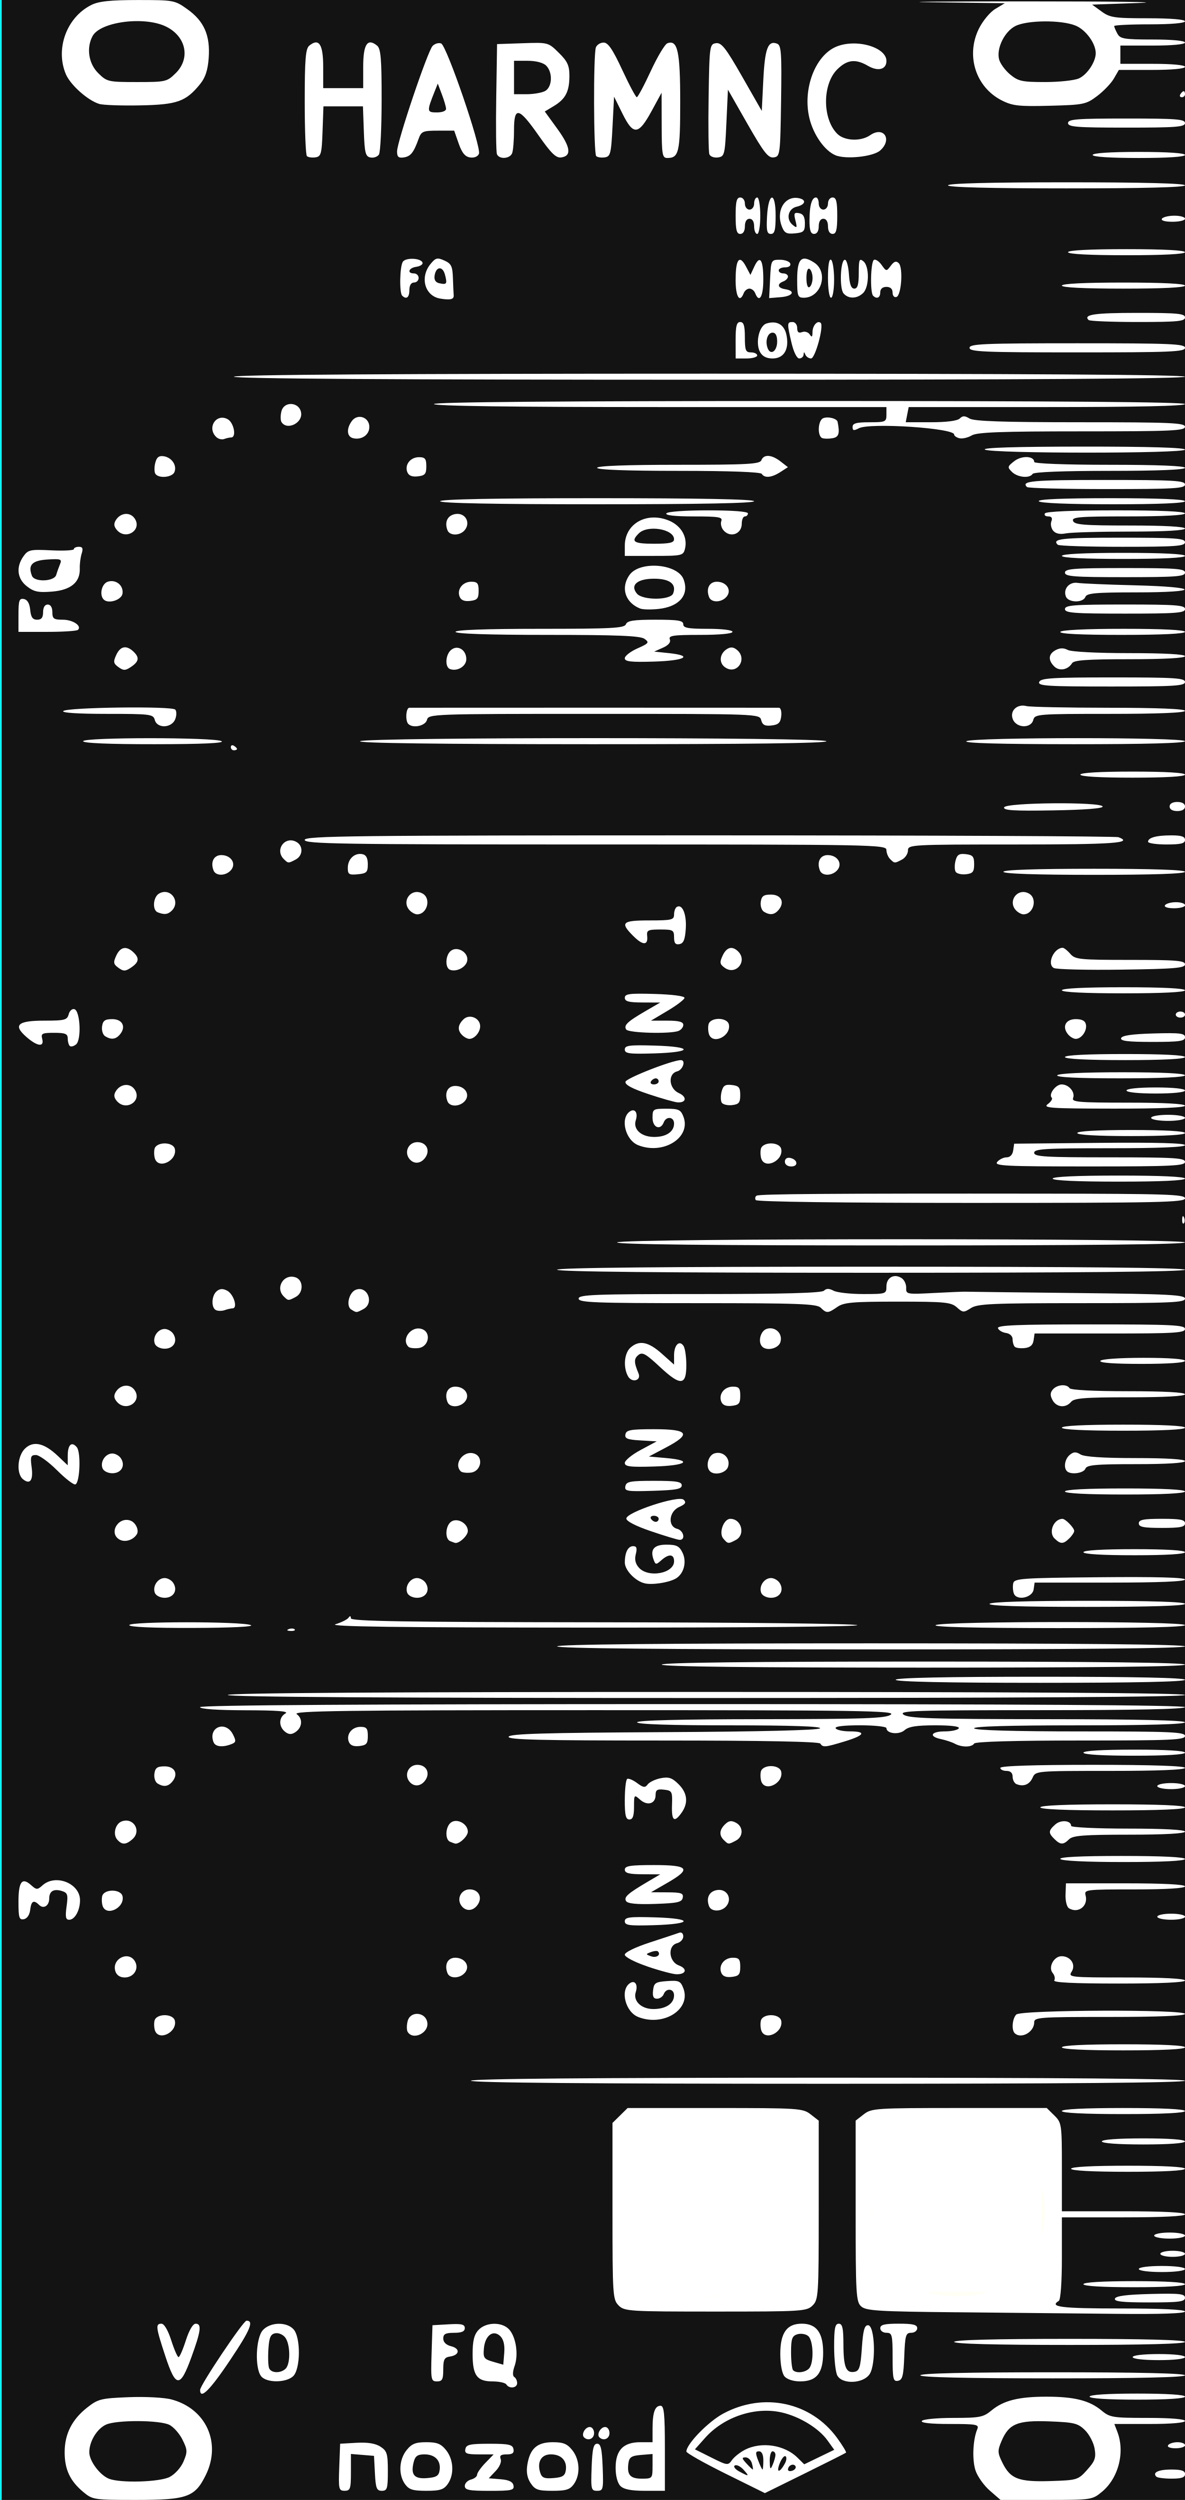 <?xml version="1.0" encoding="UTF-8" standalone="no"?>
<!-- Created with Inkscape (http://www.inkscape.org/) -->

<svg
   width="60.96mm"
   height="128.5mm"
   version="1.1"
   viewBox="0 0 60.96 128.5"
   id="svg16"
   sodipodi:docname="nozori_84_HARMONICS_dark.svg"
   inkscape:version="1.1.1 (3bf5ae0d25, 2021-09-20, custom)"
   xmlns:inkscape="http://www.inkscape.org/namespaces/inkscape"
   xmlns:sodipodi="http://sodipodi.sourceforge.net/DTD/sodipodi-0.dtd"
   xmlns:xlink="http://www.w3.org/1999/xlink"
   xmlns="http://www.w3.org/2000/svg"
   xmlns:svg="http://www.w3.org/2000/svg"
   xmlns:rdf="http://www.w3.org/1999/02/22-rdf-syntax-ns#"
   xmlns:cc="http://creativecommons.org/ns#"
   xmlns:dc="http://purl.org/dc/elements/1.1/">
  <rect x="0" y="0" width="60.96" height="128.5" fill="#808080" stroke="none"/>
  <defs
     id="defs20">
    <linearGradient
       inkscape:collect="always"
       id="linearGradient4556">
      <stop
         style="stop-color:#000000;stop-opacity:1;"
         offset="0"
         id="stop4552" />
      <stop
         style="stop-color:#000000;stop-opacity:0;"
         offset="1"
         id="stop4554" />
    </linearGradient>
    <radialGradient
       inkscape:collect="always"
       xlink:href="#linearGradient4556"
       id="radialGradient4560"
       cx="30.633"
       cy="14.416"
       fx="30.633"
       fy="14.416"
       r="3.506"
       gradientTransform="matrix(1,0,0,0.975,0,0.358)"
       gradientUnits="userSpaceOnUse" />
  </defs>
  <sodipodi:namedview
     pagecolor="#ffffff"
     bordercolor="#666666"
     borderopacity="1"
     objecttolerance="10"
     gridtolerance="10"
     guidetolerance="10"
     inkscape:pageopacity="0"
     inkscape:pageshadow="2"
     inkscape:window-width="1920"
     inkscape:window-height="1060"
     id="namedview18"
     showgrid="false"
     inkscape:zoom="1.4142136"
     inkscape:cx="-89.802559"
     inkscape:cy="242.53762"
     inkscape:window-x="1920"
     inkscape:window-y="1100"
     inkscape:window-maximized="1"
     inkscape:current-layer="layer8"
     inkscape:pagecheckerboard="0"
     inkscape:document-units="mm" />
  <g
     inkscape:groupmode="layer"
     id="layer3"
     inkscape:label="bg uniform"
     style="display:inline">
    <rect
       style="fill:#131313;fill-opacity:1;fill-rule:nonzero;stroke:#09ffff;stroke-width:0.247;stroke-opacity:1"
       id="rect48"
       width="61.164"
       height="128.89"
       x="-0.036"
       y="-0.142" />
    <rect
       style="fill:#ffffff;fill-opacity:1;fill-rule:nonzero;stroke:#fffff5;stroke-width:0.265;stroke-opacity:1"
       id="rect1206"
       width="9.482"
       height="9.163"
       x="32.081"
       y="108.987" />
    <rect
       style="fill:#ffffff;fill-opacity:1;fill-rule:nonzero;stroke:#fffff5;stroke-width:0.3;stroke-opacity:1"
       id="rect1208"
       width="9.035"
       height="8.956"
       x="44.699"
       y="109.009"
       ry="0" />
  </g>
  <g
     inkscape:groupmode="layer"
     id="layer8"
     inkscape:label="HARMNICS"
     style="display:inline">
    <path
       style="fill:#ffffff;stroke-width:0.157"
       d="m 4.282,128.09 c -0.677,-0.562 -0.957,-1.159 -0.956,-2.042 3.009e-4,-0.934 0.376,-1.68 1.156,-2.294 0.56,-0.441 0.709,-0.479 2.138,-0.535 0.859,-0.034 1.829,0.017 2.201,0.116 1.779,0.472 2.578,2.229 1.767,3.882 -0.559,1.139 -0.956,1.282 -3.568,1.283 -2.19,6.2e-4 -2.256,-0.009 -2.737,-0.408 z M 8.729,127.318 c 0.272,-0.139 0.58,-0.481 0.712,-0.793 0.21,-0.496 0.205,-0.602 -0.052,-1.12 -0.156,-0.315 -0.462,-0.66 -0.68,-0.766 -0.506,-0.248 -2.707,-0.256 -3.25,-0.012 -0.47,0.211 -0.866,0.863 -0.866,1.424 0,0.446 0.54,1.171 1.011,1.359 0.587,0.234 2.603,0.175 3.126,-0.091 z m 42.192,0.705 c -0.303,-0.262 -0.634,-0.727 -0.736,-1.033 -0.182,-0.544 -0.14,-1.574 0.087,-2.121 0.104,-0.249 -0.022,-0.273 -1.417,-0.273 -0.98,0 -1.495,-0.056 -1.433,-0.156 0.054,-0.086 0.773,-0.156 1.609,-0.156 1.375,0 1.553,-0.035 1.975,-0.384 0.617,-0.512 1.396,-0.707 2.828,-0.707 1.432,0 2.211,0.195 2.828,0.707 0.436,0.362 0.574,0.384 2.38,0.384 1.172,0 1.917,0.061 1.917,0.156 0,0.095 -0.711,0.156 -1.817,0.156 h -1.817 l 0.154,0.401 c 0.402,1.043 0.062,2.377 -0.786,3.081 -0.503,0.417 -0.535,0.422 -2.866,0.422 h -2.357 z m 5.003,-1.068 c 0.403,-0.445 0.465,-0.617 0.388,-1.085 -0.05,-0.306 -0.273,-0.735 -0.496,-0.954 -0.363,-0.358 -0.551,-0.404 -1.829,-0.453 -1.645,-0.063 -2.088,0.119 -2.468,1.016 -0.209,0.494 -0.204,0.601 0.053,1.119 0.409,0.823 0.836,0.984 2.475,0.932 1.366,-0.043 1.41,-0.057 1.878,-0.573 z m -18.595,0.197 c -1.11,-0.549 -2.019,-1.062 -2.019,-1.14 0,-0.383 1.129,-1.542 1.906,-1.956 2.078,-1.108 4.504,-0.586 5.847,1.258 0.283,0.388 0.489,0.729 0.458,0.757 -0.031,0.028 -0.983,0.507 -2.115,1.065 l -2.058,1.014 z m 0.914,-0.211 c -0.156,-0.17 -0.355,-0.265 -0.442,-0.212 -0.087,0.053 0.011,0.19 0.219,0.303 0.516,0.282 0.552,0.268 0.223,-0.091 z m 2.134,-0.315 c 0.088,-0.162 0.102,-0.329 0.032,-0.372 -0.07,-0.043 -0.207,0.129 -0.304,0.382 -0.187,0.489 0.005,0.482 0.272,-0.01 z m 0.543,0.136 c -0.103,-0.164 -0.384,-0.032 -0.384,0.179 0,0.078 0.106,0.102 0.237,0.052 0.13,-0.049 0.196,-0.154 0.147,-0.232 z m -2.238,-0.137 c -0.046,-0.172 -0.192,-0.312 -0.326,-0.312 -0.205,0 -0.198,0.05 0.043,0.312 0.158,0.172 0.304,0.312 0.326,0.312 0.022,0 0.003,-0.141 -0.043,-0.312 z m 0.587,-0.156 c 0,-0.299 -0.081,-0.468 -0.224,-0.468 -0.183,0 -0.191,0.086 -0.044,0.468 0.099,0.258 0.199,0.468 0.224,0.468 0.024,0 0.044,-0.211 0.044,-0.468 z m 0.622,-0.273 c 0.006,-0.107 -0.06,-0.195 -0.147,-0.195 -0.087,0 -0.153,0.228 -0.147,0.507 0.009,0.425 0.033,0.457 0.147,0.195 0.075,-0.172 0.141,-0.4 0.147,-0.507 z m -1.57,-0.274 c 0.849,-0.433 2.035,-0.255 2.706,0.407 l 0.345,0.34 0.772,-0.373 0.772,-0.373 -0.352,-0.489 c -0.448,-0.621 -1.428,-1.219 -2.343,-1.429 -1.369,-0.314 -2.983,0.221 -3.953,1.311 l -0.519,0.583 0.848,0.424 c 0.822,0.411 0.855,0.415 1.058,0.128 0.115,-0.162 0.416,-0.4 0.667,-0.529 z m -20.869,0.899 0.046,-1.21 0.846,-0.048 c 0.573,-0.032 0.969,0.032 1.227,0.199 0.338,0.218 0.381,0.362 0.381,1.258 0,0.899 -0.034,1.011 -0.309,1.011 -0.265,0 -0.316,-0.128 -0.356,-0.898 l -0.047,-0.898 -0.594,-0.049 -0.594,-0.049 v 0.946 c 0,0.849 -0.033,0.946 -0.323,0.946 -0.302,0 -0.32,-0.081 -0.277,-1.21 z m 3.38,0.863 c -0.343,-0.484 -0.307,-1.252 0.082,-1.74 0.265,-0.332 0.461,-0.411 1.018,-0.411 0.556,0 0.753,0.08 1.018,0.411 0.389,0.488 0.425,1.256 0.082,1.74 -0.203,0.286 -0.398,0.347 -1.099,0.347 -0.702,0 -0.897,-0.061 -1.099,-0.347 z m 1.784,-0.715 c 0.071,-0.491 -0.237,-0.811 -0.781,-0.811 -0.351,0 -0.475,0.088 -0.552,0.39 -0.167,0.657 0.02,0.884 0.686,0.83 0.483,-0.039 0.605,-0.116 0.647,-0.408 z m 1.294,0.814 c 0,-0.137 0.143,-0.286 0.317,-0.33 0.174,-0.045 0.317,-0.157 0.317,-0.25 0,-0.093 0.191,-0.365 0.425,-0.606 l 0.425,-0.438 h -0.754 c -0.633,0 -0.745,-0.044 -0.7,-0.273 0.045,-0.231 0.236,-0.273 1.237,-0.273 1.001,0 1.191,0.042 1.237,0.273 0.04,0.202 -0.051,0.273 -0.349,0.273 -0.299,0 -0.378,0.062 -0.308,0.242 0.054,0.139 -0.057,0.401 -0.26,0.614 l -0.354,0.372 0.61,0.05 c 0.43,0.035 0.626,0.13 0.663,0.323 0.046,0.242 -0.094,0.273 -1.226,0.273 -1.064,0 -1.278,-0.042 -1.278,-0.249 z m 3.388,-0.145 c -0.18,-0.271 -0.232,-0.569 -0.169,-0.956 0.136,-0.825 0.504,-1.149 1.307,-1.149 0.542,0 0.742,0.082 1.005,0.411 0.389,0.488 0.425,1.256 0.082,1.74 -0.203,0.286 -0.397,0.347 -1.105,0.347 -0.742,0 -0.893,-0.053 -1.12,-0.393 z m 1.81,-0.669 c 0.07,-0.489 -0.237,-0.811 -0.773,-0.811 -0.493,0 -0.72,0.395 -0.543,0.945 0.084,0.26 0.213,0.312 0.684,0.273 0.468,-0.038 0.59,-0.117 0.632,-0.408 z m 1.327,-0.148 c 0.036,-0.951 0.097,-1.21 0.284,-1.21 0.187,0 0.247,0.259 0.284,1.21 0.043,1.137 0.026,1.21 -0.284,1.21 -0.31,0 -0.327,-0.073 -0.284,-1.21 z m 1.483,0.965 c -0.151,-0.149 -0.249,-0.516 -0.249,-0.937 0,-0.904 0.397,-1.316 1.267,-1.316 h 0.633 v -0.69 c 0,-0.838 0.121,-1.184 0.413,-1.184 0.178,0 0.221,0.422 0.221,2.186 v 2.186 h -1.018 c -0.714,0 -1.092,-0.073 -1.267,-0.245 z m 1.651,-1.013 v -0.634 l -0.594,0.049 c -0.483,0.039 -0.603,0.116 -0.646,0.411 -0.087,0.608 0.082,0.808 0.68,0.808 0.548,0 0.559,-0.012 0.559,-0.634 z m 25.919,0.534 c -0.219,-0.216 0.1,-0.369 0.77,-0.369 0.519,0 0.703,0.061 0.703,0.234 0,0.172 -0.182,0.234 -0.686,0.234 -0.377,0 -0.732,-0.045 -0.787,-0.1 z m 0.603,-1.618 c 0.054,-0.086 0.272,-0.156 0.484,-0.156 0.213,0 0.386,0.07 0.386,0.156 0,0.086 -0.218,0.156 -0.484,0.156 -0.283,0 -0.444,-0.065 -0.386,-0.156 z m -30.047,-0.406 c -0.154,-0.152 0.057,-0.531 0.296,-0.531 0.121,0 0.221,0.141 0.221,0.312 0,0.294 -0.308,0.425 -0.517,0.219 z m 0.792,0 c -0.154,-0.152 0.057,-0.531 0.296,-0.531 0.121,0 0.221,0.141 0.221,0.312 0,0.294 -0.308,0.425 -0.517,0.219 z m 25.217,-2.093 c 0,-0.097 0.924,-0.156 2.454,-0.156 1.531,0 2.454,0.059 2.454,0.156 0,0.097 -0.924,0.156 -2.454,0.156 -1.531,0 -2.454,-0.059 -2.454,-0.156 z m -45.759,-0.345 c 0,-0.247 2.222,-3.559 2.387,-3.559 0.394,0 0.197,0.474 -0.838,2.019 -1.043,1.557 -1.549,2.059 -1.549,1.54 z m 15.754,-0.28 c -0.054,-0.086 -0.37,-0.156 -0.702,-0.156 -0.811,0 -1.034,-0.305 -1.034,-1.413 0,-0.666 0.078,-0.988 0.299,-1.228 0.38,-0.414 1.212,-0.432 1.578,-0.033 0.356,0.388 0.492,1.289 0.284,1.879 -0.103,0.292 -0.111,0.51 -0.019,0.566 0.082,0.05 0.149,0.192 0.149,0.316 0,0.255 -0.406,0.306 -0.554,0.069 z m -0.309,-2.48 c -0.362,-0.357 -0.787,-0.043 -0.846,0.627 -0.043,0.486 9.5e-4,0.549 0.475,0.687 l 0.522,0.151 0.05,-0.609 c 0.033,-0.401 -0.036,-0.693 -0.201,-0.856 z m -17.232,1.031 c -0.494,-1.497 -0.516,-1.674 -0.201,-1.674 0.139,0 0.337,0.338 0.504,0.859 0.151,0.472 0.32,0.859 0.375,0.859 0.055,0 0.224,-0.386 0.375,-0.859 0.167,-0.521 0.365,-0.859 0.504,-0.859 0.321,0 0.275,0.368 -0.216,1.716 -0.581,1.597 -0.802,1.59 -1.341,-0.042 z m 4.933,1.034 c -0.341,-0.405 -0.285,-1.977 0.084,-2.38 0.379,-0.413 1.213,-0.436 1.574,-0.043 0.383,0.418 0.365,2.073 -0.028,2.423 -0.377,0.336 -1.348,0.336 -1.631,1.6e-4 z m 1.255,-0.398 c 0.254,-0.25 0.242,-1.244 -0.018,-1.595 -0.115,-0.155 -0.346,-0.255 -0.515,-0.224 -0.244,0.046 -0.316,0.212 -0.355,0.817 -0.027,0.418 -0.011,0.856 0.035,0.974 0.103,0.265 0.597,0.281 0.854,0.028 z m 7.507,-0.788 0.046,-1.444 0.831,-0.047 c 0.666,-0.038 0.831,9.4e-4 0.831,0.195 0,0.173 -0.159,0.242 -0.554,0.242 -0.438,0 -0.554,0.062 -0.554,0.295 0,0.187 0.149,0.332 0.407,0.396 0.476,0.118 0.435,0.457 -0.063,0.529 -0.286,0.042 -0.344,0.153 -0.344,0.664 0,0.513 -0.053,0.614 -0.323,0.614 -0.305,0 -0.32,-0.081 -0.277,-1.444 z m 18.155,1.186 c -0.129,-0.153 -0.217,-0.624 -0.217,-1.155 0,-1.082 0.336,-1.554 1.108,-1.554 0.753,0 1.097,0.465 1.097,1.483 0,1.06 -0.337,1.483 -1.181,1.483 -0.355,0 -0.676,-0.103 -0.807,-0.258 z m 1.255,-0.398 c 0.268,-0.264 0.24,-1.451 -0.04,-1.68 -0.126,-0.103 -0.376,-0.142 -0.554,-0.087 -0.273,0.085 -0.324,0.232 -0.324,0.924 0,0.452 0.048,0.869 0.106,0.926 0.168,0.166 0.606,0.121 0.813,-0.083 z m 1.462,0.354 c -0.09,-0.166 -0.164,-0.834 -0.164,-1.483 0,-0.946 0.047,-1.181 0.238,-1.181 0.187,0 0.238,0.222 0.24,1.054 0.003,1.177 0.133,1.501 0.571,1.419 0.251,-0.047 0.31,-0.24 0.377,-1.225 0.061,-0.901 0.134,-1.17 0.317,-1.17 0.356,0 0.422,2.004 0.083,2.514 -0.327,0.492 -1.408,0.539 -1.661,0.072 z m 2.844,-0.936 c 0,-1.156 -0.026,-1.261 -0.317,-1.261 -0.176,0 -0.317,-0.104 -0.317,-0.234 0,-0.182 0.211,-0.234 0.95,-0.234 0.739,0 0.95,0.052 0.95,0.234 0,0.129 -0.14,0.234 -0.31,0.234 -0.277,0 -0.315,0.128 -0.356,1.208 -0.038,1.005 -0.093,1.217 -0.323,1.26 -0.245,0.046 -0.277,-0.092 -0.277,-1.208 z m 1.425,0.925 c 0,-0.102 2.375,-0.156 6.808,-0.156 4.433,0 6.808,0.054 6.808,0.156 0,0.102 -2.375,0.156 -6.808,0.156 -4.433,0 -6.808,-0.054 -6.808,-0.156 z m 10.925,-0.937 c 0,-0.092 0.554,-0.156 1.346,-0.156 0.792,0 1.346,0.064 1.346,0.156 0,0.092 -0.554,0.156 -1.346,0.156 -0.792,0 -1.346,-0.064 -1.346,-0.156 z m -9.184,-0.781 c 0,-0.101 2.085,-0.156 5.938,-0.156 3.853,0 5.938,0.055 5.938,0.156 0,0.101 -2.085,0.156 -5.938,0.156 -3.853,0 -5.938,-0.055 -5.938,-0.156 z m 0.168,-1.522 c -4.057,-0.038 -4.698,-0.077 -4.948,-0.3 -0.265,-0.236 -0.287,-0.615 -0.287,-4.904 v -4.648 l 0.417,-0.324 c 0.4,-0.31 0.604,-0.324 4.916,-0.324 h 4.498 l 0.389,0.383 c 0.377,0.372 0.389,0.451 0.389,2.654 v 2.271 h 3.167 c 2.006,0 3.167,0.057 3.167,0.156 0,0.099 -1.161,0.156 -3.167,0.156 h -3.167 v 2.099 c 0,1.231 -0.065,2.138 -0.158,2.195 -0.513,0.313 0.118,0.39 3.167,0.39 2.111,0 3.325,0.057 3.325,0.156 0,0.101 -1.255,0.143 -3.523,0.12 -1.938,-0.02 -5.621,-0.056 -8.184,-0.081 z m 1.421,-0.996 c 1.005,-0.297 2.074,-1.215 2.604,-2.237 1.143,-2.204 0.21,-4.853 -2.1,-5.968 -1.771,-0.855 -3.977,-0.451 -5.231,0.957 -0.773,0.868 -1.023,1.477 -1.102,2.68 -0.142,2.164 0.884,3.776 2.888,4.537 0.628,0.238 2.185,0.255 2.943,0.031 z m -18.848,0.645 c -0.302,-0.298 -0.317,-0.52 -0.317,-4.847 v -4.535 l 0.389,-0.383 0.389,-0.383 h 4.498 c 4.311,0 4.516,0.013 4.916,0.324 l 0.417,0.324 v 4.595 c 0,4.386 -0.014,4.609 -0.317,4.907 -0.302,0.298 -0.528,0.312 -4.988,0.312 -4.46,0 -4.685,-0.014 -4.988,-0.312 z m 6.581,-0.73 c 1.157,-0.389 2.346,-1.621 2.691,-2.79 0.992,-3.364 -2.168,-6.59 -5.516,-5.631 -1.268,0.363 -2.147,1.087 -2.781,2.288 -0.495,0.939 -0.527,1.088 -0.463,2.179 0.08,1.357 0.425,2.132 1.335,2.997 1.234,1.173 3.018,1.533 4.734,0.957 z m 18.95,0.379 c 0.046,-0.137 0.593,-0.208 1.834,-0.239 1.503,-0.037 1.768,-0.008 1.768,0.195 0,0.201 -0.292,0.239 -1.834,0.239 -1.397,0 -1.818,-0.046 -1.768,-0.195 z m -1.623,-0.742 c 0,-0.098 0.976,-0.156 2.613,-0.156 1.636,0 2.613,0.058 2.613,0.156 0,0.098 -0.976,0.156 -2.613,0.156 -1.636,0 -2.613,-0.058 -2.613,-0.156 z m 2.85,-0.781 c 0,-0.09 0.501,-0.156 1.188,-0.156 0.686,0 1.188,0.066 1.188,0.156 0,0.09 -0.501,0.156 -1.188,0.156 -0.686,0 -1.188,-0.066 -1.188,-0.156 z m 1.108,-0.781 c 0,-0.086 0.285,-0.156 0.633,-0.156 0.348,0 0.633,0.07 0.633,0.156 0,0.086 -0.285,0.156 -0.633,0.156 -0.348,0 -0.633,-0.07 -0.633,-0.156 z m -0.317,-0.937 c 0,-0.086 0.356,-0.156 0.792,-0.156 0.435,0 0.792,0.07 0.792,0.156 0,0.086 -0.356,0.156 -0.792,0.156 -0.435,0 -0.792,-0.07 -0.792,-0.156 z m -4.275,-3.435 c 0,-0.099 1.082,-0.156 2.929,-0.156 1.847,0 2.929,0.058 2.929,0.156 0,0.099 -1.082,0.156 -2.929,0.156 -1.847,0 -2.929,-0.058 -2.929,-0.156 z m 1.583,-1.405 c 0,-0.096 0.818,-0.156 2.138,-0.156 1.319,0 2.138,0.06 2.138,0.156 0,0.096 -0.818,0.156 -2.138,0.156 -1.319,0 -2.138,-0.06 -2.138,-0.156 z m -2.058,-1.561 c 0,-0.099 1.161,-0.156 3.167,-0.156 2.006,0 3.167,0.057 3.167,0.156 0,0.099 -1.161,0.156 -3.167,0.156 -2.006,0 -3.167,-0.057 -3.167,-0.156 z M 24.226,106.953 c 0,-0.103 6.228,-0.156 18.367,-0.156 12.139,0 18.367,0.053 18.367,0.156 0,0.103 -6.228,0.156 -18.367,0.156 -12.139,0 -18.367,-0.053 -18.367,-0.156 z m 30.401,-1.717 c 0,-0.099 1.161,-0.156 3.167,-0.156 2.006,0 3.167,0.057 3.167,0.156 0,0.099 -1.161,0.156 -3.167,0.156 -2.006,0 -3.167,-0.057 -3.167,-0.156 z M 7.978,104.386 c -0.048,-0.124 -0.063,-0.352 -0.032,-0.507 0.077,-0.394 0.974,-0.395 1.051,-0.002 0.114,0.582 -0.811,1.044 -1.019,0.509 z m 12.996,0.06 c -0.057,-0.091 -0.059,-0.341 -0.004,-0.556 0.138,-0.542 0.933,-0.48 1.013,0.079 0.077,0.534 -0.733,0.917 -1.009,0.477 z m 18.196,-0.06 c -0.048,-0.124 -0.063,-0.352 -0.032,-0.507 0.077,-0.394 0.974,-0.395 1.051,-0.002 0.114,0.582 -0.811,1.044 -1.019,0.509 z m 13.028,0.121 c -0.172,-0.17 -0.12,-0.756 0.084,-0.958 0.245,-0.241 8.677,-0.271 8.677,-0.031 0,0.1 -1.399,0.156 -3.879,0.156 -3.63,0 -3.879,0.018 -3.879,0.281 0,0.5 -0.677,0.873 -1.003,0.552 z m -19.373,-0.834 c -0.636,-0.253 -0.925,-1.324 -0.46,-1.705 0.276,-0.226 0.472,0.02 0.34,0.427 -0.148,0.459 0.282,0.873 0.907,0.873 0.64,0 1.063,-0.281 1.063,-0.706 0,-0.349 -0.402,-0.393 -0.532,-0.059 -0.05,0.129 -0.205,0.234 -0.344,0.234 -0.183,0 -0.239,-0.119 -0.203,-0.429 0.045,-0.384 0.121,-0.434 0.723,-0.477 0.603,-0.043 0.69,-0.005 0.833,0.366 0.418,1.084 -1.02,1.996 -2.327,1.477 z m 21.409,-1.879 c 0.056,-0.09 0.02,-0.261 -0.081,-0.38 -0.244,-0.29 0.06,-0.862 0.459,-0.862 0.465,0 0.747,0.432 0.518,0.793 -0.185,0.291 -0.108,0.3 2.82,0.3 1.901,0 3.01,0.058 3.01,0.156 0,0.099 -1.243,0.156 -3.414,0.156 -2.331,0 -3.381,-0.052 -3.311,-0.163 z M 5.935,101.325 c -0.204,-0.635 0.684,-1.079 1.01,-0.504 0.217,0.382 -0.066,0.824 -0.528,0.824 -0.244,0 -0.416,-0.115 -0.483,-0.32 z m 17.084,0.095 c -0.169,-0.433 0.011,-0.79 0.399,-0.79 0.499,0 0.782,0.433 0.501,0.768 -0.26,0.309 -0.784,0.322 -0.9,0.022 z m 14.084,-0.02 c -0.148,-0.38 0.155,-0.77 0.598,-0.77 0.315,0 0.379,0.079 0.379,0.468 0,0.395 -0.068,0.476 -0.436,0.518 -0.297,0.034 -0.469,-0.035 -0.54,-0.216 z m -3.814,-0.327 c -0.653,-0.223 -1.148,-0.481 -1.148,-0.599 0,-0.122 0.539,-0.384 1.306,-0.634 0.718,-0.234 1.395,-0.458 1.504,-0.498 0.109,-0.04 0.198,0.047 0.198,0.194 0,0.146 -0.143,0.302 -0.317,0.347 -0.497,0.128 -0.434,0.946 0.089,1.142 0.466,0.175 0.376,0.471 -0.138,0.453 -0.191,-0.007 -0.863,-0.188 -1.495,-0.403 z m 0.554,-0.769 c -0.04,-0.04 -0.203,-0.023 -0.361,0.037 -0.274,0.104 -0.273,0.114 0.017,0.217 0.278,0.098 0.52,-0.081 0.344,-0.254 z M 32.142,98.756 c 0,-0.21 0.226,-0.239 1.544,-0.201 1.997,0.058 1.969,0.342 -0.039,0.402 -1.282,0.038 -1.505,0.008 -1.505,-0.201 z M 0.95,97.762 c 0,-1.039 0.181,-1.283 0.643,-0.87 0.286,0.255 0.327,0.256 0.596,0.015 0.672,-0.599 1.927,-0.1 1.927,0.767 0,0.522 -0.268,1.005 -0.557,1.005 -0.179,0 -0.208,-0.148 -0.134,-0.686 0.084,-0.604 0.055,-0.699 -0.239,-0.791 -0.421,-0.132 -0.654,0.005 -0.654,0.384 0,0.373 -0.29,0.557 -0.52,0.33 -0.279,-0.275 -0.405,-0.206 -0.459,0.254 -0.03,0.258 -0.16,0.449 -0.327,0.48 C 0.988,98.694 0.95,98.572 0.95,97.762 Z M 59.535,98.522 c 0,-0.086 0.321,-0.156 0.713,-0.156 0.392,0 0.713,0.07 0.713,0.156 0,0.086 -0.321,0.156 -0.713,0.156 -0.392,0 -0.713,-0.07 -0.713,-0.156 z M 5.286,97.985 c -0.048,-0.124 -0.063,-0.352 -0.032,-0.507 0.077,-0.394 0.974,-0.395 1.051,-0.002 0.114,0.582 -0.811,1.044 -1.019,0.509 z m 18.476,0.005 c -0.299,-0.355 -0.061,-0.873 0.4,-0.873 0.446,0 0.665,0.391 0.428,0.763 -0.219,0.343 -0.59,0.392 -0.828,0.11 z m 12.716,-0.005 c -0.17,-0.438 0.015,-0.789 0.442,-0.838 0.489,-0.056 0.76,0.458 0.441,0.836 -0.245,0.292 -0.77,0.293 -0.883,0.002 z m 18.508,0.099 c -0.107,-0.067 -0.184,-0.382 -0.172,-0.7 l 0.022,-0.578 h 3.062 c 1.936,0 3.062,0.057 3.062,0.156 0,0.098 -0.971,0.156 -2.598,0.156 -2.522,0 -2.595,0.009 -2.515,0.313 0.144,0.544 -0.389,0.949 -0.861,0.653 z M 32.208,97.719 c -0.127,-0.203 0.08,-0.388 1.122,-1.001 l 0.633,-0.373 -0.91,-0.005 c -0.702,-0.004 -0.91,-0.059 -0.91,-0.239 0,-0.192 0.273,-0.234 1.504,-0.234 1.799,0 1.94,0.192 0.673,0.92 l -0.831,0.478 0.843,0.004 c 0.716,0.003 0.835,0.044 0.79,0.277 -0.045,0.231 -0.266,0.28 -1.424,0.318 -0.948,0.031 -1.407,-0.014 -1.49,-0.145 z m 22.339,-2.164 c -0.064,-0.102 1.028,-0.156 3.157,-0.156 2.065,0 3.255,0.057 3.255,0.156 0,0.099 -1.158,0.156 -3.157,0.156 -1.934,0 -3.195,-0.06 -3.255,-0.156 z M 6.023,94.548 c -0.226,-0.269 -0.09,-0.801 0.237,-0.925 0.598,-0.226 1.034,0.484 0.558,0.909 -0.339,0.303 -0.55,0.307 -0.795,0.016 z m 17.134,0.123 c -0.27,-0.107 -0.25,-0.752 0.029,-0.981 0.306,-0.25 0.881,0.05 0.881,0.46 0,0.244 -0.454,0.664 -0.663,0.612 -0.028,-0.007 -0.139,-0.048 -0.248,-0.091 z m 14.084,-0.084 c -0.258,-0.254 -0.239,-0.523 0.059,-0.816 0.188,-0.185 0.323,-0.205 0.554,-0.084 0.394,0.208 0.393,0.718 -6.34e-4,0.925 -0.382,0.201 -0.382,0.201 -0.612,-0.026 z m 17.001,-0.058 c -0.32,-0.316 -0.313,-0.429 0.045,-0.749 0.287,-0.256 0.815,-0.208 0.815,0.074 0,0.077 1.316,0.139 2.929,0.139 1.847,0 2.929,0.058 2.929,0.156 0,0.098 -1.059,0.156 -2.861,0.156 -2.332,0 -2.905,0.043 -3.099,0.234 -0.301,0.297 -0.448,0.295 -0.758,-0.011 z M 32.142,92.52 c 0,-0.553 0.055,-1.039 0.123,-1.081 0.068,-0.041 0.296,0.054 0.508,0.211 0.324,0.241 0.411,0.252 0.55,0.068 0.091,-0.12 0.392,-0.262 0.669,-0.316 0.408,-0.079 0.582,-0.021 0.91,0.303 0.463,0.456 0.518,0.968 0.16,1.473 -0.378,0.532 -0.52,0.418 -0.492,-0.395 0.024,-0.7 0.001,-0.744 -0.41,-0.791 -0.353,-0.04 -0.435,0.013 -0.435,0.278 0,0.448 -0.42,0.571 -0.798,0.234 -0.304,-0.271 -0.311,-0.263 -0.311,0.371 0,0.473 -0.065,0.649 -0.238,0.649 -0.187,0 -0.238,-0.216 -0.238,-1.006 z m 21.375,0.381 c 0,-0.1 1.346,-0.156 3.721,-0.156 2.375,0 3.721,0.056 3.721,0.156 0,0.1 -1.346,0.156 -3.721,0.156 -2.375,0 -3.721,-0.056 -3.721,-0.156 z m 6.017,-1.093 c 0,-0.086 0.321,-0.156 0.713,-0.156 0.392,0 0.713,0.07 0.713,0.156 0,0.086 -0.321,0.156 -0.713,0.156 -0.392,0 -0.713,-0.07 -0.713,-0.156 z M 8.101,91.671 c -0.116,-0.073 -0.188,-0.3 -0.158,-0.505 0.043,-0.298 0.148,-0.373 0.526,-0.373 0.525,0 0.722,0.396 0.392,0.788 -0.215,0.256 -0.449,0.283 -0.76,0.09 z m 12.97,-0.083 c -0.299,-0.355 -0.061,-0.873 0.4,-0.873 0.446,0 0.665,0.391 0.428,0.763 -0.219,0.343 -0.59,0.392 -0.828,0.11 z m 18.099,-0.005 c -0.048,-0.124 -0.063,-0.352 -0.032,-0.507 0.077,-0.394 0.974,-0.395 1.051,-0.002 0.114,0.582 -0.811,1.044 -1.019,0.509 z m 13.121,0.123 c -0.109,-0.044 -0.198,-0.215 -0.198,-0.38 0,-0.195 -0.11,-0.299 -0.317,-0.299 -0.174,0 -0.317,-0.07 -0.317,-0.156 0,-0.101 1.689,-0.156 4.75,-0.156 3.061,0 4.75,0.056 4.75,0.156 0,0.1 -1.386,0.156 -3.842,0.156 -3.829,0 -3.842,0.001 -3.998,0.35 -0.158,0.354 -0.466,0.476 -0.829,0.329 z m 3.444,-1.616 c 0,-0.098 0.976,-0.156 2.613,-0.156 1.636,0 2.613,0.058 2.613,0.156 0,0.098 -0.976,0.156 -2.613,0.156 -1.636,0 -2.613,-0.058 -2.613,-0.156 z M 10.986,89.553 c -0.301,-0.774 0.622,-1.143 0.998,-0.4 0.17,0.335 0.159,0.405 -0.074,0.496 -0.457,0.179 -0.831,0.14 -0.923,-0.097 z m 6.959,-0.02 c -0.148,-0.38 0.155,-0.77 0.598,-0.77 0.315,0 0.379,0.079 0.379,0.468 0,0.395 -0.068,0.476 -0.436,0.518 -0.297,0.034 -0.469,-0.035 -0.54,-0.216 z m 24.252,0.089 c -0.063,-0.101 -2.935,-0.156 -8.098,-0.156 -6.329,0 -7.986,-0.041 -7.934,-0.195 0.051,-0.152 1.816,-0.204 7.963,-0.236 4.947,-0.025 7.956,-0.098 8.054,-0.195 0.104,-0.102 -1.468,-0.155 -4.625,-0.155 -3.082,0 -4.782,-0.055 -4.782,-0.156 0,-0.101 2.233,-0.158 6.373,-0.161 5.353,-0.004 6.422,-0.042 6.68,-0.234 0.271,-0.202 -1.539,-0.229 -15.27,-0.229 -12.918,0 -15.529,0.035 -15.293,0.205 0.332,0.239 0.286,0.705 -0.092,0.94 -0.191,0.119 -0.333,0.107 -0.515,-0.041 -0.332,-0.272 -0.319,-0.737 0.026,-0.935 0.197,-0.113 -0.394,-0.161 -2.058,-0.164 -1.448,-0.003 -2.335,-0.064 -2.335,-0.161 0,-0.103 8.55,-0.156 25.334,-0.156 16.784,0 25.334,0.053 25.334,0.156 0,0.102 -2.57,0.156 -7.393,0.156 -6.534,0 -7.357,0.027 -7.086,0.229 0.259,0.193 1.414,0.23 7.393,0.234 4.615,0.003 7.086,0.059 7.086,0.161 0,0.101 -1.93,0.156 -5.472,0.156 -3.608,0 -5.439,0.053 -5.374,0.156 0.062,0.099 2.06,0.156 5.472,0.156 4.671,0 5.374,0.031 5.374,0.234 0,0.204 -0.703,0.234 -5.374,0.234 -3.412,0 -5.41,0.057 -5.472,0.156 -0.123,0.197 -0.632,0.202 -0.992,0.009 -0.151,-0.081 -0.471,-0.187 -0.71,-0.237 -0.65,-0.135 -0.526,-0.397 0.189,-0.397 0.343,0 0.668,-0.07 0.722,-0.156 0.062,-0.099 -0.377,-0.156 -1.205,-0.156 -0.969,0 -1.374,0.064 -1.581,0.248 -0.284,0.253 -0.934,0.182 -0.934,-0.103 0,-0.08 -0.61,-0.146 -1.355,-0.146 -0.863,0 -1.32,0.057 -1.257,0.156 0.054,0.086 0.379,0.156 0.722,0.156 0.876,0 0.776,0.202 -0.253,0.514 -1.021,0.31 -1.129,0.32 -1.26,0.11 z M 11.717,87.124 c 0,-0.103 8.313,-0.156 24.621,-0.156 16.309,0 24.621,0.053 24.621,0.156 0,0.103 -8.313,0.156 -24.621,0.156 -16.309,0 -24.621,-0.053 -24.621,-0.156 z m 34.359,-0.781 c 0,-0.102 2.586,-0.156 7.442,-0.156 4.856,0 7.442,0.054 7.442,0.156 0,0.102 -2.586,0.156 -7.442,0.156 -4.856,0 -7.442,-0.054 -7.442,-0.156 z M 34.043,85.563 c 0,-0.103 4.592,-0.156 13.459,-0.156 8.867,0 13.459,0.053 13.459,0.156 0,0.103 -4.592,0.156 -13.459,0.156 -8.867,0 -13.459,-0.053 -13.459,-0.156 z m -5.383,-0.937 c 0,-0.103 5.489,-0.156 16.15,-0.156 10.661,0 16.15,0.053 16.15,0.156 0,0.103 -5.489,0.156 -16.15,0.156 -10.661,0 -16.15,-0.053 -16.15,-0.156 z M 14.854,83.739 c 0.114,-0.045 0.251,-0.04 0.303,0.012 0.053,0.052 -0.041,0.089 -0.208,0.082 -0.184,-0.007 -0.222,-0.044 -0.096,-0.094 z M 6.65,83.533 c 0,-0.194 5.796,-0.194 6.254,0 0.191,0.081 -0.986,0.139 -2.969,0.145 -2.092,0.007 -3.285,-0.046 -3.285,-0.145 z m 10.609,-0.045 c 0.305,-0.093 0.607,-0.244 0.671,-0.335 0.077,-0.11 0.117,-0.1 0.119,0.029 0.002,0.154 2.688,0.197 12.867,0.206 7.076,0.006 13.007,0.071 13.182,0.145 0.18,0.076 -5.677,0.132 -13.538,0.129 -10.212,-0.004 -13.709,-0.05 -13.3,-0.175 z m 30.876,0.045 c 0.328,-0.209 12.825,-0.209 12.825,0 0,0.102 -2.281,0.155 -6.531,0.154 -4.275,-0.002 -6.449,-0.055 -6.294,-0.154 z m 2.771,-1.093 c 0.062,-0.099 1.928,-0.156 5.076,-0.156 3.213,0 4.978,0.055 4.978,0.156 0,0.101 -1.798,0.156 -5.076,0.156 -3.344,0 -5.043,-0.053 -4.978,-0.156 z M 7.966,81.873 c -0.131,-0.337 0.15,-0.759 0.505,-0.759 0.155,0 0.355,0.113 0.443,0.252 0.242,0.378 0.018,0.763 -0.443,0.763 -0.23,0 -0.449,-0.111 -0.505,-0.255 z m 12.984,0 c -0.131,-0.337 0.15,-0.759 0.505,-0.759 0.155,0 0.355,0.113 0.443,0.252 0.242,0.378 0.018,0.763 -0.443,0.763 -0.23,0 -0.449,-0.111 -0.505,-0.255 z m 18.209,0 c -0.131,-0.337 0.15,-0.759 0.505,-0.759 0.155,0 0.355,0.113 0.443,0.252 0.242,0.378 0.018,0.763 -0.443,0.763 -0.23,0 -0.449,-0.111 -0.505,-0.255 z m 12.999,0.041 c -0.05,-0.13 -0.067,-0.363 -0.037,-0.518 0.051,-0.263 0.355,-0.285 4.447,-0.324 2.895,-0.027 4.392,0.013 4.392,0.117 0,0.103 -1.355,0.159 -3.868,0.159 h -3.868 l -0.051,0.351 c -0.061,0.427 -0.866,0.597 -1.015,0.215 z M 33.172,81.386 c -0.481,-0.105 -1.029,-0.674 -1.029,-1.067 0,-0.524 0.163,-0.844 0.43,-0.844 0.177,0 0.211,0.104 0.134,0.409 -0.071,0.28 -0.019,0.502 0.166,0.703 0.489,0.533 1.804,0.288 1.804,-0.336 0,-0.374 -0.272,-0.395 -0.657,-0.051 -0.259,0.231 -0.295,0.232 -0.382,0.009 -0.215,-0.553 -0.011,-0.811 0.643,-0.811 0.525,0 0.662,0.069 0.831,0.415 0.238,0.489 0.054,1.126 -0.388,1.349 -0.389,0.196 -1.168,0.31 -1.551,0.226 z M 55.735,79.786 c 0,-0.098 0.976,-0.156 2.613,-0.156 1.636,0 2.613,0.058 2.613,0.156 0,0.098 -0.976,0.156 -2.613,0.156 -1.636,0 -2.613,-0.058 -2.613,-0.156 z M 6.099,79.105 c -0.507,-0.365 0.021,-1.167 0.619,-0.941 0.265,0.1 0.447,0.497 0.321,0.699 -0.203,0.324 -0.661,0.442 -0.939,0.242 z m 17.058,0.11 c -0.27,-0.107 -0.25,-0.752 0.029,-0.981 0.306,-0.25 0.881,0.05 0.881,0.46 0,0.244 -0.454,0.664 -0.663,0.612 -0.028,-0.007 -0.139,-0.048 -0.248,-0.091 z m 14.048,-0.135 c -0.24,-0.285 0.022,-1.01 0.365,-1.01 0.577,0 0.79,0.82 0.283,1.087 -0.394,0.208 -0.409,0.206 -0.648,-0.077 z m 17.043,1.05e-4 C 53.925,78.76 54.199,78.081 54.655,78.071 c 0.152,-0.003 0.605,0.462 0.605,0.622 0,0.074 -0.112,0.244 -0.249,0.379 -0.311,0.307 -0.457,0.308 -0.762,0.007 z M 33.488,78.707 c -0.781,-0.265 -1.267,-0.515 -1.267,-0.651 0,-0.328 2.699,-1.213 2.949,-0.967 0.144,0.142 0.09,0.228 -0.233,0.373 -0.529,0.238 -0.599,0.993 -0.103,1.121 0.341,0.088 0.446,0.587 0.119,0.567 -0.109,-0.007 -0.768,-0.206 -1.465,-0.443 z m 0.396,-0.638 c 0,-0.086 -0.111,-0.156 -0.247,-0.156 -0.136,0 -0.203,0.07 -0.149,0.156 0.054,0.086 0.165,0.156 0.247,0.156 0.082,0 0.149,-0.07 0.149,-0.156 z m 24.7,0.234 c 0,-0.187 0.238,-0.234 1.188,-0.234 0.95,0 1.188,0.047 1.188,0.234 0,0.187 -0.238,0.234 -1.188,0.234 -0.95,0 -1.188,-0.047 -1.188,-0.234 z m -3.8,-1.639 c 0,-0.099 1.135,-0.156 3.088,-0.156 1.953,0 3.088,0.057 3.088,0.156 0,0.099 -1.135,0.156 -3.088,0.156 -1.953,0 -3.088,-0.057 -3.088,-0.156 z M 32.171,76.396 c 0.048,-0.244 0.236,-0.279 1.477,-0.279 1.159,0 1.423,0.043 1.423,0.234 0,0.188 -0.29,0.243 -1.477,0.279 -1.347,0.041 -1.473,0.02 -1.423,-0.234 z M 2.931,75.572 C 2.501,75.142 2.013,74.79 1.846,74.79 c -0.263,0 -0.292,0.084 -0.219,0.624 0.092,0.677 -0.081,0.918 -0.446,0.619 -0.345,-0.283 -0.288,-1.187 0.1,-1.569 0.425,-0.419 0.988,-0.297 1.688,0.367 l 0.515,0.488 v -0.49 c 0,-0.567 0.2,-0.757 0.466,-0.441 0.222,0.263 0.16,1.837 -0.074,1.913 -0.09,0.029 -0.514,-0.299 -0.944,-0.729 z m 2.343,-0.101 c -0.131,-0.337 0.15,-0.759 0.505,-0.759 0.155,0 0.355,0.113 0.443,0.252 0.242,0.378 0.018,0.763 -0.443,0.763 -0.23,0 -0.449,-0.111 -0.505,-0.255 z M 23.705,75.63 c -0.39,-0.385 0.133,-1.089 0.68,-0.917 0.505,0.158 0.376,0.92 -0.166,0.982 -0.221,0.025 -0.453,-0.004 -0.515,-0.065 z m 12.818,-0.007 c -0.24,-0.236 -0.095,-0.815 0.229,-0.916 0.445,-0.139 0.842,0.252 0.7,0.691 -0.103,0.319 -0.69,0.462 -0.929,0.226 z m 18.367,0 c -0.189,-0.186 -0.112,-0.633 0.145,-0.843 0.196,-0.161 0.315,-0.165 0.552,-0.019 0.201,0.123 1.152,0.186 2.837,0.186 1.585,0 2.536,0.059 2.536,0.156 0,0.098 -0.944,0.156 -2.516,0.156 -2.091,0 -2.532,0.04 -2.608,0.234 -0.091,0.235 -0.748,0.325 -0.946,0.13 z M 32.142,75.196 c 0,-0.127 0.37,-0.428 0.821,-0.669 l 0.821,-0.439 -0.831,-0.048 c -0.682,-0.039 -0.822,-0.095 -0.779,-0.312 0.044,-0.225 0.263,-0.265 1.472,-0.265 1.777,0 1.938,0.242 0.622,0.937 l -0.887,0.468 0.888,0.078 c 1.415,0.124 1.042,0.386 -0.622,0.435 -1.241,0.037 -1.505,0.004 -1.505,-0.185 z m 22.484,-1.811 c 0,-0.099 1.161,-0.156 3.167,-0.156 2.006,0 3.167,0.057 3.167,0.156 0,0.099 -1.161,0.156 -3.167,0.156 -2.006,0 -3.167,-0.057 -3.167,-0.156 z M 6.006,72.044 c -0.151,-0.179 -0.162,-0.319 -0.042,-0.507 0.236,-0.37 0.71,-0.419 0.947,-0.099 0.439,0.593 -0.427,1.174 -0.905,0.607 z m 17.014,0.022 c -0.169,-0.433 0.011,-0.79 0.399,-0.79 0.499,0 0.782,0.433 0.501,0.768 -0.26,0.309 -0.784,0.322 -0.9,0.022 z m 14.084,-0.02 c -0.148,-0.38 0.155,-0.77 0.598,-0.77 0.315,0 0.379,0.079 0.379,0.468 0,0.395 -0.068,0.476 -0.436,0.518 -0.297,0.034 -0.469,-0.035 -0.54,-0.216 z m 17.042,-0.077 c -0.13,-0.239 -0.126,-0.38 0.014,-0.546 0.217,-0.258 0.719,-0.298 0.862,-0.068 0.06,0.095 1.242,0.156 3.018,0.156 1.841,0 2.92,0.058 2.92,0.156 0,0.098 -1.049,0.156 -2.831,0.156 -2.323,0 -2.866,0.042 -3.028,0.234 -0.28,0.333 -0.75,0.29 -0.955,-0.088 z M 32.303,70.735 c -0.252,-0.464 -0.189,-1.18 0.129,-1.464 0.448,-0.399 0.918,-0.31 1.61,0.306 l 0.634,0.565 v -0.477 c 0,-0.534 0.279,-0.806 0.49,-0.477 0.076,0.118 0.139,0.551 0.141,0.962 0.004,1.079 -0.294,1.105 -1.354,0.116 -0.737,-0.687 -0.91,-0.783 -1.115,-0.615 -0.231,0.189 -0.23,0.375 0.008,0.942 0.158,0.376 -0.344,0.507 -0.543,0.142 z m 24.302,-0.785 c 0.057,-0.092 0.978,-0.156 2.226,-0.156 1.313,0 2.128,0.06 2.128,0.156 0,0.097 -0.848,0.156 -2.226,0.156 -1.444,0 -2.192,-0.055 -2.128,-0.156 z M 7.966,69.07 c -0.131,-0.337 0.15,-0.759 0.505,-0.759 0.155,0 0.355,0.113 0.443,0.252 0.242,0.378 0.018,0.763 -0.443,0.763 -0.23,0 -0.449,-0.111 -0.505,-0.255 z M 21.013,69.228 c -0.39,-0.385 0.133,-1.089 0.68,-0.917 0.505,0.158 0.376,0.92 -0.166,0.982 -0.221,0.025 -0.453,-0.004 -0.515,-0.065 z m 18.201,-0.007 c -0.24,-0.236 -0.095,-0.815 0.229,-0.916 0.445,-0.139 0.842,0.252 0.7,0.691 -0.103,0.319 -0.69,0.462 -0.929,0.226 z m 12.991,0.007 c -0.062,-0.061 -0.113,-0.235 -0.113,-0.387 0,-0.163 -0.14,-0.296 -0.344,-0.325 -0.189,-0.027 -0.373,-0.138 -0.409,-0.245 -0.051,-0.153 0.974,-0.195 4.777,-0.195 4.199,0 4.842,0.031 4.842,0.234 0,0.202 -0.535,0.234 -3.868,0.234 h -3.868 l -0.051,0.351 c -0.035,0.243 -0.174,0.366 -0.452,0.397 -0.221,0.025 -0.453,-0.004 -0.515,-0.065 z M 11.123,67.348 c -0.27,-0.107 -0.25,-0.752 0.029,-0.981 0.163,-0.133 0.315,-0.14 0.535,-0.024 0.335,0.177 0.556,0.896 0.28,0.908 -0.094,0.004 -0.278,0.045 -0.408,0.092 -0.131,0.046 -0.327,0.049 -0.435,0.006 z m 6.945,-0.038 c -0.282,-0.176 -0.117,-0.88 0.238,-1.015 0.601,-0.227 0.959,0.693 0.388,0.995 -0.365,0.193 -0.349,0.192 -0.626,0.02 z m 24.151,-0.092 c -0.203,-0.2 -1.127,-0.234 -6.345,-0.234 -5.323,0 -6.107,-0.03 -6.107,-0.234 0,-0.204 0.797,-0.234 6.223,-0.234 4.289,0 6.276,-0.053 6.396,-0.171 0.125,-0.123 0.262,-0.123 0.496,0 0.178,0.094 0.862,0.171 1.521,0.171 1.176,0 1.198,-0.007 1.198,-0.395 0,-0.452 0.394,-0.67 0.774,-0.429 0.141,0.089 0.249,0.316 0.242,0.504 -0.013,0.332 0.025,0.339 1.425,0.266 0.791,-0.042 1.51,-0.071 1.597,-0.067 0.087,0.005 2.67,0.036 5.74,0.069 4.786,0.051 5.581,0.093 5.581,0.29 0,0.198 -0.736,0.23 -5.31,0.23 -4.644,0 -5.359,0.032 -5.704,0.255 -0.369,0.238 -0.416,0.236 -0.723,-0.039 -0.295,-0.264 -0.608,-0.294 -3.044,-0.294 -2.331,0 -2.77,0.039 -3.106,0.273 -0.477,0.333 -0.551,0.336 -0.853,0.039 z M 14.599,66.64 c -0.45,-0.444 -0.01,-1.175 0.594,-0.986 0.421,0.132 0.433,0.793 0.018,1.012 -0.382,0.201 -0.382,0.201 -0.612,-0.026 z m 14.06,-1.374 c 0,-0.103 5.489,-0.156 16.15,-0.156 10.661,0 16.15,0.053 16.15,0.156 0,0.103 -5.489,0.156 -16.15,0.156 -10.661,0 -16.15,-0.053 -16.15,-0.156 z m 3.088,-1.405 c 0.135,-0.216 29.213,-0.216 29.213,0 0,0.103 -4.991,0.156 -14.655,0.156 -9.73,0 -14.623,-0.052 -14.558,-0.156 z m 29.067,-1.184 c 0.008,-0.182 0.045,-0.219 0.096,-0.094 0.046,0.113 0.04,0.247 -0.012,0.299 -0.053,0.052 -0.09,-0.04 -0.083,-0.205 z M 38.879,61.686 c -0.05,-0.08 -0.031,-0.182 0.042,-0.226 0.148,-0.09 3.83,-0.116 14.716,-0.105 6.4,0.007 7.323,0.037 7.323,0.242 0,0.206 -1.327,0.234 -10.995,0.234 -6.615,0 -11.031,-0.058 -11.086,-0.145 z m 15.273,-1.104 c 0,-0.099 1.24,-0.156 3.404,-0.156 2.164,0 3.404,0.057 3.404,0.156 0,0.099 -1.24,0.156 -3.404,0.156 -2.164,0 -3.404,-0.057 -3.404,-0.156 z M 40.376,59.712 c 0,-0.145 0.108,-0.225 0.264,-0.195 0.397,0.076 0.452,0.441 0.066,0.441 -0.194,0 -0.33,-0.101 -0.33,-0.246 z M 51.301,59.723 c 0.108,-0.129 0.326,-0.234 0.483,-0.234 0.176,0 0.306,-0.135 0.337,-0.351 l 0.051,-0.351 4.394,-0.042 c 2.897,-0.027 4.394,0.013 4.394,0.117 0,0.103 -1.358,0.159 -3.879,0.159 -3.343,0 -3.879,0.032 -3.879,0.234 0,0.202 0.537,0.234 3.879,0.234 3.343,0 3.879,0.032 3.879,0.234 0,0.203 -0.653,0.234 -4.928,0.234 -4.362,3e-6 -4.905,-0.027 -4.731,-0.234 z M 7.978,59.576 c -0.048,-0.124 -0.063,-0.352 -0.032,-0.507 0.077,-0.394 0.974,-0.395 1.051,-0.002 0.114,0.582 -0.811,1.044 -1.019,0.509 z m 13.093,0.005 c -0.299,-0.355 -0.061,-0.873 0.4,-0.873 0.446,0 0.665,0.391 0.428,0.763 -0.219,0.343 -0.59,0.392 -0.828,0.11 z m 18.099,-0.005 c -0.048,-0.124 -0.063,-0.352 -0.032,-0.507 0.077,-0.394 0.974,-0.395 1.051,-0.002 0.114,0.582 -0.811,1.044 -1.019,0.509 z m -6.344,-0.713 c -0.636,-0.253 -0.925,-1.324 -0.46,-1.705 0.276,-0.226 0.472,0.02 0.34,0.427 -0.145,0.45 0.261,0.837 0.896,0.855 0.647,0.018 1.074,-0.256 1.074,-0.689 0,-0.349 -0.402,-0.393 -0.532,-0.059 -0.169,0.434 -0.576,0.268 -0.576,-0.234 0,-0.451 0.026,-0.468 0.716,-0.468 0.625,0 0.736,0.051 0.872,0.405 0.415,1.075 -1.03,1.985 -2.331,1.468 z m 22.592,-0.623 c 0,-0.098 1.029,-0.156 2.771,-0.156 1.742,0 2.771,0.058 2.771,0.156 0,0.098 -1.029,0.156 -2.771,0.156 -1.742,0 -2.771,-0.058 -2.771,-0.156 z m 3.8,-0.781 c 0,-0.086 0.392,-0.156 0.871,-0.156 0.479,0 0.871,0.07 0.871,0.156 0,0.086 -0.392,0.156 -0.871,0.156 -0.479,0 -0.871,-0.07 -0.871,-0.156 z m -5.316,-0.706 c 0.168,-0.125 0.259,-0.273 0.203,-0.328 -0.176,-0.174 0.202,-0.684 0.507,-0.684 0.375,0 0.709,0.396 0.591,0.701 -0.08,0.206 0.287,0.236 2.832,0.236 1.844,0 2.924,0.058 2.924,0.156 0,0.1 -1.329,0.154 -3.681,0.151 -3.26,-0.004 -3.646,-0.031 -3.376,-0.233 z M 6.006,56.587 C 5.855,56.408 5.844,56.268 5.964,56.08 6.2,55.71 6.673,55.66 6.911,55.98 7.35,56.573 6.483,57.155 6.006,56.587 Z m 17.014,0.022 c -0.169,-0.433 0.011,-0.79 0.399,-0.79 0.499,0 0.782,0.433 0.501,0.768 -0.26,0.309 -0.784,0.322 -0.9,0.022 z m 14.11,0.069 c -0.06,-0.096 -0.064,-0.35 -0.009,-0.565 0.08,-0.315 0.183,-0.382 0.529,-0.342 0.361,0.041 0.43,0.124 0.43,0.517 0,0.391 -0.07,0.476 -0.42,0.516 -0.231,0.026 -0.47,-0.03 -0.53,-0.126 z m -3.766,-0.438 c -0.851,-0.283 -1.218,-0.48 -1.188,-0.635 0.037,-0.187 2.406,-1.113 2.848,-1.113 0.272,0 0.107,0.503 -0.191,0.579 -0.487,0.126 -0.427,0.882 0.088,1.114 0.429,0.193 0.392,0.502 -0.058,0.479 -0.147,-0.008 -0.822,-0.198 -1.5,-0.424 z m 0.52,-0.655 c 0,-0.086 -0.067,-0.156 -0.149,-0.156 -0.082,0 -0.193,0.07 -0.247,0.156 -0.054,0.086 0.013,0.156 0.149,0.156 0.136,0 0.247,-0.07 0.247,-0.156 z m 24.067,0.468 c 0,-0.093 0.607,-0.156 1.504,-0.156 0.897,0 1.504,0.063 1.504,0.156 0,0.093 -0.607,0.156 -1.504,0.156 -0.897,0 -1.504,-0.063 -1.504,-0.156 z m -3.563,-0.781 c 0.06,-0.096 1.348,-0.156 3.334,-0.156 2.052,0 3.237,0.057 3.237,0.156 0,0.099 -1.217,0.156 -3.334,0.156 -2.183,0 -3.301,-0.054 -3.237,-0.156 z m 0.396,-0.937 c 0,-0.099 1.135,-0.156 3.088,-0.156 1.953,0 3.088,0.057 3.088,0.156 0,0.099 -1.135,0.156 -3.088,0.156 -1.953,0 -3.088,-0.057 -3.088,-0.156 z M 32.142,53.946 c 0,-0.21 0.226,-0.239 1.544,-0.201 1.997,0.058 1.969,0.342 -0.039,0.402 -1.282,0.038 -1.505,0.008 -1.505,-0.201 z M 3.588,53.763 c -0.057,-0.057 -0.104,-0.232 -0.104,-0.389 0,-0.234 -0.127,-0.286 -0.698,-0.286 -0.62,0 -0.688,0.035 -0.615,0.312 0.115,0.433 -0.245,0.393 -0.8,-0.088 -0.717,-0.622 -0.475,-0.849 0.902,-0.849 1.06,0 1.182,-0.032 1.261,-0.329 0.048,-0.181 0.181,-0.298 0.296,-0.261 0.299,0.097 0.367,1.58 0.082,1.812 -0.121,0.099 -0.267,0.134 -0.324,0.077 z M 57.674,53.361 c 0.045,-0.135 0.562,-0.209 1.676,-0.24 1.362,-0.038 1.61,-0.007 1.61,0.195 0,0.2 -0.275,0.24 -1.676,0.24 -1.27,0 -1.66,-0.047 -1.61,-0.195 z M 5.409,53.263 c -0.116,-0.073 -0.188,-0.3 -0.158,-0.505 0.043,-0.298 0.148,-0.373 0.526,-0.373 0.525,0 0.722,0.396 0.392,0.788 -0.215,0.256 -0.449,0.283 -0.76,0.09 z m 18.373,-0.05 c -0.258,-0.254 -0.239,-0.523 0.059,-0.816 0.305,-0.3 0.86,-0.072 0.86,0.353 0,0.31 -0.29,0.65 -0.554,0.65 -0.096,0 -0.26,-0.084 -0.364,-0.187 z m 12.696,-0.038 c -0.048,-0.124 -0.063,-0.352 -0.032,-0.507 0.077,-0.394 0.974,-0.395 1.051,-0.002 0.114,0.582 -0.811,1.044 -1.019,0.509 z m 18.471,-0.002 c -0.33,-0.392 -0.134,-0.788 0.39,-0.788 0.327,0 0.487,0.086 0.525,0.281 0.063,0.322 -0.232,0.734 -0.525,0.734 -0.109,0 -0.285,-0.102 -0.39,-0.227 z M 32.213,52.918 c -0.137,-0.218 0.059,-0.404 0.993,-0.946 l 0.757,-0.44 -0.91,-0.003 c -0.712,-0.002 -0.91,-0.055 -0.91,-0.243 0,-0.202 0.241,-0.233 1.544,-0.195 0.908,0.026 1.537,0.109 1.527,0.201 -0.009,0.086 -0.401,0.384 -0.871,0.663 l -0.854,0.507 0.831,6.24e-4 c 0.605,4.69e-4 0.831,0.06 0.831,0.218 0,0.12 -0.113,0.26 -0.25,0.312 -0.434,0.164 -2.575,0.105 -2.687,-0.075 z m 28.272,-0.767 c 0,-0.086 0.107,-0.156 0.238,-0.156 0.131,0 0.238,0.07 0.238,0.156 0,0.086 -0.107,0.156 -0.238,0.156 -0.131,0 -0.238,-0.07 -0.238,-0.156 z M 54.626,50.902 c 0,-0.099 1.161,-0.156 3.167,-0.156 2.006,0 3.167,0.057 3.167,0.156 0,0.099 -1.161,0.156 -3.167,0.156 -2.006,0 -3.167,-0.057 -3.167,-0.156 z M 6.093,49.747 C 5.835,49.561 5.819,49.473 5.98,49.123 6.195,48.657 6.513,48.603 6.884,48.968 c 0.304,0.299 0.259,0.506 -0.173,0.788 -0.266,0.174 -0.367,0.173 -0.618,-0.009 z m 17.064,0.104 c -0.27,-0.093 -0.25,-0.742 0.029,-0.971 0.331,-0.271 0.916,0.067 0.851,0.493 -0.051,0.335 -0.534,0.598 -0.88,0.478 z m 14.12,-0.109 c -0.25,-0.18 -0.265,-0.27 -0.104,-0.618 0.203,-0.439 0.493,-0.519 0.797,-0.22 0.506,0.499 -0.117,1.254 -0.692,0.839 z m 16.935,0.016 c -0.368,-0.204 -0.005,-1.031 0.456,-1.04 0.066,-0.001 0.242,0.138 0.391,0.31 0.252,0.291 0.467,0.312 3.086,0.312 2.363,0 2.815,0.037 2.815,0.228 0,0.191 -0.527,0.235 -3.258,0.273 -1.792,0.025 -3.362,-0.013 -3.49,-0.084 z m -21.634,-1.645 c -0.693,-0.696 -0.583,-0.802 0.831,-0.802 1.148,0 1.267,-0.028 1.267,-0.303 0,-0.167 0.063,-0.342 0.14,-0.389 0.283,-0.172 0.51,0.372 0.463,1.107 -0.037,0.569 -0.116,0.765 -0.326,0.804 -0.206,0.039 -0.277,-0.052 -0.277,-0.35 0,-0.372 -0.053,-0.402 -0.711,-0.402 -0.632,0 -0.706,0.037 -0.673,0.334 0.056,0.494 -0.222,0.494 -0.714,-4.68e-4 z M 8.115,46.895 c -0.293,-0.116 -0.24,-0.795 0.075,-0.969 0.581,-0.321 1.119,0.417 0.645,0.885 -0.198,0.195 -0.386,0.217 -0.72,0.084 z m 12.976,-0.084 c -0.473,-0.466 0.052,-1.196 0.637,-0.887 0.467,0.246 0.256,1.074 -0.273,1.074 -0.096,0 -0.26,-0.084 -0.364,-0.187 z m 18.203,0.05 c -0.116,-0.073 -0.188,-0.3 -0.158,-0.505 0.043,-0.298 0.148,-0.373 0.526,-0.373 0.525,0 0.722,0.396 0.392,0.788 -0.215,0.256 -0.449,0.283 -0.76,0.09 z m 12.99,-0.05 c -0.473,-0.466 0.052,-1.196 0.637,-0.887 0.467,0.246 0.256,1.074 -0.273,1.074 -0.096,0 -0.26,-0.084 -0.364,-0.187 z m 7.648,-0.281 c 0.054,-0.086 0.307,-0.156 0.564,-0.156 0.256,0 0.466,0.07 0.466,0.156 0,0.086 -0.254,0.156 -0.564,0.156 -0.335,0 -0.524,-0.063 -0.466,-0.156 z M 10.986,44.743 c -0.169,-0.433 0.011,-0.79 0.399,-0.79 0.499,0 0.782,0.433 0.501,0.768 -0.26,0.309 -0.784,0.322 -0.9,0.022 z m 6.906,-0.136 c 0,-0.452 0.346,-0.779 0.744,-0.703 0.198,0.038 0.285,0.196 0.285,0.52 0,0.412 -0.06,0.472 -0.515,0.515 -0.454,0.043 -0.515,0.004 -0.515,-0.332 z m 24.286,0.136 c -0.169,-0.433 0.011,-0.79 0.399,-0.79 0.499,0 0.782,0.433 0.501,0.768 -0.26,0.309 -0.784,0.322 -0.9,0.022 z m 6.985,0.069 c -0.06,-0.096 -0.064,-0.35 -0.009,-0.565 0.08,-0.315 0.183,-0.382 0.529,-0.342 0.361,0.041 0.43,0.124 0.43,0.517 0,0.391 -0.07,0.476 -0.42,0.516 -0.231,0.026 -0.47,-0.03 -0.53,-0.126 z m 2.454,-7.3e-5 c 0,-0.101 1.663,-0.156 4.671,-0.156 3.008,0 4.671,0.056 4.671,0.156 0,0.101 -1.663,0.156 -4.671,0.156 -3.008,0 -4.671,-0.056 -4.671,-0.156 z m -37.019,-0.656 c -0.473,-0.466 0.052,-1.196 0.637,-0.887 0.373,0.197 0.358,0.71 -0.025,0.913 -0.382,0.201 -0.382,0.201 -0.612,-0.026 z m 31.192,0 c -0.105,-0.103 -0.19,-0.314 -0.19,-0.468 0,-0.269 -0.66,-0.281 -14.963,-0.281 -13.195,0 -14.963,-0.028 -14.963,-0.234 0,-0.207 2.418,-0.234 20.808,-0.234 11.445,0 20.921,0.043 21.059,0.095 0.792,0.3 -0.258,0.374 -5.291,0.374 -5.403,0 -5.542,0.008 -5.542,0.307 0,0.169 -0.138,0.38 -0.306,0.468 -0.382,0.201 -0.382,0.201 -0.612,-0.026 z M 59.06,43.268 c 0,-0.212 0.426,-0.329 1.2,-0.329 0.516,0 0.7,0.061 0.7,0.234 0,0.182 -0.211,0.234 -0.95,0.234 -0.523,0 -0.95,-0.063 -0.95,-0.139 z m -7.404,-1.769 c 0.084,-0.25 5.005,-0.291 5.068,-0.043 0.025,0.098 -0.923,0.172 -2.548,0.199 -2.042,0.034 -2.573,9.37e-4 -2.52,-0.156 z m 8.512,-0.043 c 0,-0.146 0.15,-0.234 0.396,-0.234 0.246,0 0.396,0.088 0.396,0.234 0,0.146 -0.15,0.234 -0.396,0.234 -0.246,0 -0.396,-0.088 -0.396,-0.234 z m -4.592,-1.639 c 0,-0.098 1.003,-0.156 2.692,-0.156 1.689,0 2.692,0.058 2.692,0.156 0,0.098 -1.003,0.156 -2.692,0.156 -1.689,0 -2.692,-0.058 -2.692,-0.156 z M 11.875,38.402 c 0,-0.091 0.071,-0.122 0.158,-0.069 0.087,0.053 0.158,0.127 0.158,0.165 0,0.038 -0.071,0.069 -0.158,0.069 -0.087,0 -0.158,-0.074 -0.158,-0.165 z M 4.275,38.099 c 0,-0.206 6.801,-0.206 7.125,0 0.157,0.1 -1.009,0.152 -3.444,0.154 -2.35,0.002 -3.681,-0.054 -3.681,-0.154 z m 14.25,0 c 0.33,-0.21 23.856,-0.21 23.988,0 0.065,0.104 -3.996,0.155 -12.064,0.154 -7.91,-0.002 -12.079,-0.055 -11.924,-0.154 z m 31.192,0 c 0.327,-0.209 11.242,-0.209 11.242,0 0,0.101 -2.017,0.155 -5.74,0.154 -3.764,-0.002 -5.658,-0.054 -5.502,-0.154 z M 7.963,37.006 C 7.885,36.711 7.747,36.694 5.492,36.694 c -1.483,0 -2.331,-0.055 -2.238,-0.146 0.197,-0.191 5.582,-0.261 5.76,-0.075 0.076,0.08 0.076,0.298 -1.9e-4,0.494 -0.18,0.464 -0.931,0.492 -1.051,0.039 z m 13.043,0.208 c -0.166,-0.163 -0.123,-0.832 0.053,-0.835 0.087,-0.001 4.362,-0.003 9.5,-0.003 5.138,0 9.418,0.001 9.511,0.003 0.093,0.001 0.146,0.196 0.119,0.432 -0.04,0.34 -0.143,0.44 -0.497,0.48 -0.343,0.039 -0.467,-0.025 -0.533,-0.273 -0.086,-0.323 -0.118,-0.324 -8.599,-0.324 -8.38,0 -8.515,0.005 -8.596,0.312 -0.081,0.306 -0.718,0.444 -0.957,0.208 z m 31.096,-0.247 c -0.169,-0.428 0.22,-0.8 0.703,-0.673 0.174,0.046 2.08,0.084 4.236,0.086 2.506,0.001 3.919,0.058 3.919,0.158 0,0.1 -1.392,0.156 -3.861,0.156 -3.728,0 -3.864,0.011 -3.944,0.312 -0.12,0.452 -0.87,0.424 -1.053,-0.039 z m 1.358,-1.913 c 0.077,-0.199 0.649,-0.234 3.795,-0.234 3.187,0 3.704,0.033 3.704,0.234 0,0.202 -0.527,0.234 -3.795,0.234 -3.308,0 -3.783,-0.03 -3.704,-0.234 z M 6.093,34.29 C 5.835,34.104 5.819,34.016 5.98,33.666 6.195,33.2 6.513,33.146 6.884,33.511 c 0.304,0.299 0.259,0.506 -0.173,0.788 -0.266,0.174 -0.367,0.173 -0.618,-0.009 z m 17.064,0.104 c -0.28,-0.097 -0.246,-0.746 0.053,-0.99 0.334,-0.274 0.778,-7.81e-4 0.778,0.478 0,0.363 -0.454,0.642 -0.831,0.512 z m 14.136,-0.098 c -0.325,-0.234 -0.274,-0.701 0.101,-0.934 0.191,-0.119 0.333,-0.107 0.515,0.041 0.575,0.471 -0.014,1.326 -0.615,0.892 z m 16.942,-0.04 c -0.331,-0.327 -0.304,-0.641 0.075,-0.841 0.22,-0.116 0.41,-0.118 0.623,-0.005 0.179,0.094 1.498,0.162 3.167,0.162 1.801,0 2.86,0.058 2.86,0.156 0,0.098 -1.053,0.156 -2.842,0.156 -2.191,0 -2.871,0.047 -2.969,0.207 -0.209,0.341 -0.654,0.422 -0.914,0.166 z M 32.142,33.834 c 0,-0.119 0.292,-0.346 0.648,-0.504 0.591,-0.263 0.623,-0.306 0.366,-0.492 -0.218,-0.157 -1.369,-0.204 -5.003,-0.204 -3.041,0 -4.72,-0.056 -4.72,-0.156 0,-0.1 1.551,-0.156 4.337,-0.156 3.709,0 4.351,-0.034 4.428,-0.234 0.072,-0.184 0.396,-0.234 1.521,-0.234 1.166,0 1.43,0.043 1.43,0.234 0,0.189 0.246,0.234 1.267,0.234 0.739,0 1.267,0.065 1.267,0.156 0,0.094 -0.658,0.156 -1.658,0.156 -1.397,0 -1.643,0.036 -1.568,0.231 0.058,0.15 -0.066,0.3 -0.357,0.429 l -0.447,0.199 0.752,0.078 c 1.284,0.133 0.84,0.388 -0.759,0.435 -1.198,0.036 -1.505,6.2e-4 -1.505,-0.171 z m 22.405,-1.356 c 0.06,-0.096 1.321,-0.156 3.255,-0.156 1.999,0 3.157,0.057 3.157,0.156 0,0.099 -1.191,0.156 -3.255,0.156 -2.13,0 -3.221,-0.054 -3.157,-0.156 z M 0.95,31.608 c 0,-0.744 0.04,-0.863 0.277,-0.818 0.182,0.034 0.294,0.225 0.327,0.558 0.037,0.38 0.126,0.506 0.356,0.506 0.222,0 0.307,-0.108 0.307,-0.39 0,-0.243 0.09,-0.39 0.238,-0.39 0.148,0 0.238,0.147 0.238,0.39 0,0.339 0.07,0.39 0.535,0.39 0.52,0 0.993,0.315 0.783,0.522 -0.057,0.057 -0.769,0.103 -1.582,0.103 H 0.95 Z M 54.785,31.307 c 0,-0.2 0.449,-0.234 3.088,-0.234 2.639,0 3.088,0.034 3.088,0.234 0,0.2 -0.449,0.234 -3.088,0.234 -2.639,0 -3.088,-0.034 -3.088,-0.234 z m -21.85,-0.025 c -0.776,-0.308 -1.018,-1.071 -0.55,-1.73 0.523,-0.736 2.468,-0.58 2.778,0.222 0.308,0.799 -0.209,1.412 -1.289,1.527 -0.386,0.041 -0.808,0.032 -0.938,-0.02 z m 1.693,-0.777 c 0.187,-0.481 -0.173,-0.759 -0.98,-0.759 -0.866,0 -1.248,0.332 -0.882,0.768 0.295,0.35 1.725,0.344 1.862,-0.008 z M 5.338,30.82 C 5.097,30.582 5.23,29.999 5.55,29.899 c 0.416,-0.13 0.813,0.194 0.752,0.613 -0.048,0.328 -0.724,0.544 -0.964,0.307 z M 23.645,30.672 c -0.148,-0.38 0.155,-0.77 0.598,-0.77 0.315,0 0.379,0.079 0.379,0.468 0,0.395 -0.068,0.476 -0.436,0.518 -0.297,0.034 -0.469,-0.035 -0.54,-0.216 z m 12.833,0.02 c -0.169,-0.433 0.011,-0.79 0.399,-0.79 0.499,0 0.782,0.433 0.501,0.768 -0.26,0.309 -0.784,0.322 -0.9,0.022 z m 18.355,-0.03 c -0.152,-0.39 0.175,-0.768 0.605,-0.7 0.206,0.033 1.533,0.089 2.948,0.124 3.367,0.085 3.411,0.363 0.057,0.363 -2.091,0 -2.532,0.04 -2.608,0.234 -0.123,0.316 -0.877,0.3 -1.002,-0.021 z M 1.386,30.14 C 0.882,29.748 0.814,29.149 1.208,28.593 1.446,28.259 1.557,28.235 2.633,28.288 c 0.642,0.032 1.167,0.004 1.167,-0.062 0,-0.066 0.115,-0.12 0.256,-0.12 0.193,0 0.229,0.087 0.145,0.351 -0.061,0.193 -0.105,0.536 -0.097,0.762 0.025,0.709 -0.457,1.112 -1.426,1.19 -0.708,0.057 -0.934,0.01 -1.293,-0.27 z M 2.893,29.55 c 0.044,-0.15 0.133,-0.4 0.197,-0.556 0.106,-0.253 0.038,-0.278 -0.654,-0.234 -0.789,0.05 -1.009,0.282 -0.792,0.838 0.131,0.337 1.148,0.298 1.249,-0.048 z M 54.785,29.433 c 0,-0.2 0.449,-0.234 3.088,-0.234 2.639,0 3.088,0.034 3.088,0.234 0,0.2 -0.449,0.234 -3.088,0.234 -2.639,0 -3.088,-0.034 -3.088,-0.234 z m -0.158,-0.859 c 0,-0.099 1.161,-0.156 3.167,-0.156 2.006,0 3.167,0.057 3.167,0.156 0,0.099 -1.161,0.156 -3.167,0.156 -2.006,0 -3.167,-0.057 -3.167,-0.156 z M 32.142,28.049 c 0,-1.128 1.12,-1.765 2.271,-1.29 0.635,0.262 0.974,0.862 0.822,1.458 -0.087,0.341 -0.16,0.357 -1.592,0.357 h -1.501 z m 2.533,-0.328 c 0,-0.526 -1.354,-0.756 -1.81,-0.307 -0.434,0.427 -0.276,0.535 0.78,0.535 0.798,0 1.029,-0.051 1.029,-0.229 z m 19.739,0.281 c -0.313,-0.308 0.184,-0.364 3.22,-0.364 2.85,0 3.325,0.033 3.325,0.234 0,0.2 -0.463,0.234 -3.22,0.234 -1.771,0 -3.267,-0.047 -3.325,-0.104 z M 6.006,27.234 c -0.151,-0.179 -0.162,-0.319 -0.042,-0.507 0.236,-0.37 0.71,-0.419 0.947,-0.099 0.439,0.593 -0.427,1.174 -0.905,0.607 z m 17.014,0.022 c -0.17,-0.438 0.015,-0.789 0.442,-0.838 0.489,-0.056 0.76,0.458 0.441,0.836 -0.245,0.292 -0.77,0.293 -0.883,0.002 z m 14.191,-0.007 c -0.107,-0.128 -0.154,-0.338 -0.104,-0.468 0.078,-0.201 -0.135,-0.236 -1.417,-0.236 -0.965,0 -1.473,-0.056 -1.411,-0.156 0.057,-0.091 0.952,-0.156 2.147,-0.156 1.26,0 2.049,0.06 2.049,0.156 0,0.086 -0.071,0.156 -0.158,0.156 -0.087,0 -0.158,0.168 -0.158,0.374 0,0.538 -0.598,0.747 -0.948,0.331 z m 16.968,0.031 c -0.105,-0.125 -0.147,-0.342 -0.093,-0.482 0.067,-0.172 0.014,-0.254 -0.165,-0.254 -0.145,0 -0.22,-0.07 -0.166,-0.156 0.061,-0.097 1.453,-0.156 3.651,-0.156 2.263,0 3.553,0.057 3.553,0.156 0,0.098 -1.08,0.156 -2.924,0.156 -2.534,0 -2.912,0.031 -2.833,0.234 0.076,0.196 0.552,0.234 2.924,0.234 1.783,3e-6 2.833,0.058 2.833,0.156 0,0.098 -1.049,0.156 -2.83,0.156 -1.557,0 -3.039,0.041 -3.294,0.092 -0.308,0.061 -0.529,0.015 -0.656,-0.136 z M 22.642,25.764 c 0,-0.102 2.797,-0.156 8.075,-0.156 5.278,0 8.075,0.054 8.075,0.156 0,0.102 -2.797,0.156 -8.075,0.156 -5.278,0 -8.075,-0.054 -8.075,-0.156 z m 30.796,0 c -0.064,-0.102 1.212,-0.156 3.712,-0.156 2.434,0 3.809,0.056 3.809,0.156 0,0.1 -1.343,0.156 -3.712,0.156 -2.304,0 -3.749,-0.059 -3.809,-0.156 z m -0.607,-0.729 c -0.317,-0.313 0.253,-0.364 4.011,-0.364 3.554,0 4.117,0.032 4.117,0.234 0,0.202 -0.551,0.234 -4.011,0.234 -2.206,0 -4.059,-0.047 -4.117,-0.104 z M 7.991,24.35 c -0.057,-0.091 -0.059,-0.341 -0.004,-0.557 0.073,-0.288 0.188,-0.379 0.434,-0.342 0.411,0.06 0.689,0.465 0.555,0.809 -0.11,0.284 -0.824,0.349 -0.986,0.09 z m 12.963,-0.08 c -0.148,-0.38 0.155,-0.77 0.598,-0.77 0.315,0 0.379,0.079 0.379,0.468 0,0.395 -0.068,0.476 -0.436,0.518 -0.297,0.034 -0.469,-0.035 -0.54,-0.216 z m 18.235,0.089 c -0.061,-0.098 -1.664,-0.156 -4.284,-0.156 -2.685,0 -4.187,-0.056 -4.187,-0.156 0,-0.1 1.499,-0.156 4.179,-0.156 3.569,0 4.192,-0.034 4.27,-0.234 0.124,-0.319 0.528,-0.294 0.986,0.061 l 0.38,0.295 -0.389,0.252 c -0.444,0.287 -0.812,0.323 -0.955,0.095 z m 12.869,-0.102 c -0.244,-0.24 -0.235,-0.279 0.124,-0.557 0.38,-0.295 1.02,-0.267 1.02,0.045 0,0.086 1.586,0.146 3.879,0.146 2.481,0 3.879,0.056 3.879,0.156 0,0.1 -1.396,0.156 -3.87,0.156 -2.409,0 -3.907,0.059 -3.968,0.156 -0.153,0.243 -0.775,0.184 -1.065,-0.102 z M 50.668,23.11 c -0.156,-0.099 1.57,-0.152 5.027,-0.154 3.406,-0.002 5.265,0.053 5.265,0.154 0,0.208 -9.965,0.208 -10.292,0 z M 11.119,22.458 c -0.481,-0.474 0.001,-1.224 0.588,-0.914 0.325,0.172 0.473,0.942 0.181,0.942 -0.08,0 -0.242,0.037 -0.361,0.081 -0.118,0.045 -0.302,-0.004 -0.409,-0.109 z m 7.05,0.067 c -0.329,-0.074 -0.36,-0.492 -0.067,-0.887 0.297,-0.4 0.898,-0.195 0.898,0.307 0,0.407 -0.391,0.68 -0.831,0.581 z m 24.14,-0.002 c -0.275,-0.091 -0.239,-0.923 0.046,-1.03 0.251,-0.095 0.699,0.021 0.733,0.19 0.12,0.594 0.065,0.78 -0.246,0.839 -0.187,0.035 -0.426,0.036 -0.532,9.36e-4 z m 7.052,0.005 c -0.152,-0.036 -0.277,-0.122 -0.277,-0.193 0,-0.332 -4.341,-0.617 -4.901,-0.322 -0.262,0.138 -0.324,0.125 -0.324,-0.068 0,-0.186 0.193,-0.24 0.871,-0.24 0.823,0 0.871,-0.021 0.871,-0.39 V 20.924 H 33.963 c -7.653,0 -11.638,-0.053 -11.638,-0.156 0,-0.103 6.545,-0.156 19.317,-0.156 12.772,0 19.317,0.053 19.317,0.156 0,0.102 -2.474,0.156 -7.107,0.156 h -7.107 l -0.076,0.39 -0.076,0.39 h 1.292 c 0.809,0 1.365,-0.072 1.486,-0.191 0.153,-0.151 0.259,-0.151 0.505,0 0.229,0.141 1.721,0.191 5.696,0.191 4.682,0 5.386,0.031 5.386,0.234 0,0.204 -0.696,0.234 -5.31,0.234 -4.163,0 -5.386,0.045 -5.661,0.21 -0.193,0.115 -0.475,0.18 -0.628,0.145 z M 14.482,21.696 c -0.057,-0.091 -0.059,-0.341 -0.004,-0.556 0.138,-0.542 0.933,-0.48 1.013,0.079 0.077,0.534 -0.733,0.917 -1.009,0.477 z m -2.449,-2.333 c 0,-0.103 8.26,-0.156 24.463,-0.156 16.203,0 24.463,0.053 24.463,0.156 0,0.103 -8.26,0.156 -24.463,0.156 -16.203,0 -24.463,-0.053 -24.463,-0.156 z m 25.809,-1.874 c 0,-0.729 0.053,-0.937 0.238,-0.937 0.179,0 0.238,0.191 0.238,0.781 0,0.677 0.042,0.781 0.317,0.781 0.174,0 0.317,0.07 0.317,0.156 0,0.086 -0.249,0.156 -0.554,0.156 h -0.554 z m 1.258,0.608 c -0.252,-0.464 -0.053,-1.348 0.331,-1.469 0.541,-0.169 0.927,0.061 1.033,0.619 0.137,0.721 -0.143,1.179 -0.722,1.179 -0.31,0 -0.523,-0.109 -0.642,-0.329 z m 0.88,-0.543 c 0,-0.299 -0.081,-0.455 -0.235,-0.455 -0.26,0 -0.397,0.433 -0.253,0.803 0.15,0.387 0.488,0.146 0.488,-0.347 z m 0.74,0.079 c -0.237,-1.013 -0.234,-1.081 0.052,-1.081 0.131,0 0.238,0.138 0.238,0.307 0,0.218 0.074,0.279 0.253,0.211 0.139,-0.053 0.316,0.002 0.393,0.122 0.106,0.165 0.141,0.135 0.142,-0.124 0.002,-0.338 0.262,-0.625 0.423,-0.467 0.168,0.165 -0.285,1.824 -0.497,1.824 -0.117,0 -0.249,-0.088 -0.293,-0.195 -0.064,-0.156 -0.082,-0.156 -0.092,0 -0.007,0.107 -0.107,0.195 -0.223,0.195 -0.123,0 -0.287,-0.33 -0.396,-0.793 z m 9.156,0.246 c 0,-0.204 0.721,-0.234 5.542,-0.234 4.82,0 5.542,0.03 5.542,0.234 0,0.204 -0.721,0.234 -5.542,0.234 -4.82,0 -5.542,-0.03 -5.542,-0.234 z m 6.127,-1.427 c -0.288,-0.284 0.288,-0.369 2.512,-0.369 2.068,0 2.445,0.036 2.445,0.234 0,0.198 -0.375,0.234 -2.428,0.234 -1.335,0 -2.473,-0.045 -2.529,-0.1 z m -33.361,-1.105 c -0.79,-0.133 -1.057,-1.092 -0.494,-1.778 0.263,-0.32 0.347,-0.341 0.713,-0.177 0.352,0.158 0.418,0.293 0.438,0.892 0.013,0.388 0.031,0.788 0.04,0.888 0.019,0.218 -0.165,0.264 -0.697,0.175 z m 0.251,-1.219 c -0.119,-0.469 -0.464,-0.442 -0.537,0.042 -0.032,0.212 0.051,0.348 0.238,0.388 0.39,0.085 0.42,0.042 0.3,-0.43 z m -2.203,1.071 c -0.151,-0.149 -0.126,-1.496 0.033,-1.743 0.149,-0.232 0.961,-0.191 1.015,0.052 0.019,0.086 -0.126,0.179 -0.322,0.206 -0.395,0.055 -0.494,0.34 -0.119,0.34 0.131,0 0.238,0.105 0.238,0.234 0,0.129 -0.107,0.234 -0.238,0.234 -0.148,0 -0.238,0.147 -0.238,0.39 0,0.379 -0.154,0.499 -0.369,0.286 z m 17.153,-0.823 c 0,-1.058 0.197,-1.309 0.532,-0.678 l 0.23,0.434 0.196,-0.424 c 0.291,-0.629 0.466,-0.377 0.466,0.668 0,0.878 -0.21,1.227 -0.418,0.693 -0.05,-0.129 -0.183,-0.234 -0.295,-0.234 -0.112,0 -0.245,0.105 -0.295,0.234 -0.208,0.533 -0.418,0.185 -0.418,-0.693 z m 1.773,-0.038 c 0.047,-0.974 0.053,-0.986 0.509,-0.986 0.254,0 0.492,0.088 0.528,0.195 0.039,0.114 -0.07,0.195 -0.264,0.195 -0.181,0 -0.33,0.07 -0.33,0.156 0,0.086 0.107,0.156 0.238,0.156 0.131,0 0.238,0.072 0.238,0.161 0,0.089 -0.107,0.201 -0.238,0.251 -0.339,0.128 -0.293,0.338 0.085,0.397 0.558,0.086 0.417,0.36 -0.212,0.411 l -0.602,0.049 z m 1.393,0.024 c 0,-1.07 0.22,-1.289 0.872,-0.867 0.76,0.491 0.375,1.809 -0.528,1.809 -0.315,0 -0.344,-0.079 -0.344,-0.942 z m 0.792,-0.073 c 0,-0.205 -0.071,-0.415 -0.158,-0.468 -0.094,-0.058 -0.158,0.132 -0.158,0.468 0,0.337 0.064,0.526 0.158,0.468 0.087,-0.053 0.158,-0.264 0.158,-0.468 z m 0.792,-0.009 c 0,-0.643 0.059,-0.988 0.158,-0.928 0.087,0.053 0.158,0.514 0.158,1.024 0,0.514 -0.071,0.928 -0.158,0.928 -0.089,0 -0.158,-0.445 -0.158,-1.024 z m 0.802,0.802 c -0.221,-0.262 -0.162,-1.73 0.069,-1.73 0.087,0 0.18,0.334 0.207,0.742 0.034,0.521 0.116,0.742 0.277,0.742 0.17,0 0.229,-0.206 0.229,-0.8 0,-0.693 0.032,-0.774 0.238,-0.605 0.314,0.257 0.307,1.314 -0.011,1.628 -0.31,0.305 -0.761,0.316 -1.008,0.023 z m 1.52,0.118 c -0.162,-0.159 -0.126,-1.739 0.042,-1.841 0.081,-0.049 0.258,0.066 0.394,0.257 0.243,0.342 0.25,0.343 0.475,0.042 0.168,-0.225 0.276,-0.26 0.407,-0.132 0.235,0.229 0.139,1.657 -0.118,1.74 -0.111,0.036 -0.198,-0.064 -0.198,-0.228 0,-0.188 -0.113,-0.292 -0.317,-0.292 -0.198,0 -0.317,0.104 -0.317,0.279 0,0.282 -0.176,0.365 -0.369,0.175 z m 9.711,-0.52 c 0,-0.099 1.161,-0.156 3.167,-0.156 2.006,0 3.167,0.057 3.167,0.156 0,0.099 -1.161,0.156 -3.167,0.156 -2.006,0 -3.167,-0.057 -3.167,-0.156 z m 0.317,-1.717 c 0,-0.099 1.108,-0.156 3.008,-0.156 1.9,0 3.008,0.058 3.008,0.156 0,0.099 -1.108,0.156 -3.008,0.156 -1.9,0 -3.008,-0.058 -3.008,-0.156 z M 37.843,11.088 c 0,-0.729 0.053,-0.937 0.238,-0.937 0.132,0 0.238,0.139 0.238,0.312 0,0.173 0.106,0.312 0.238,0.312 0.132,0 0.238,-0.139 0.238,-0.312 0,-0.172 0.071,-0.312 0.158,-0.312 0.088,0 0.158,0.416 0.158,0.937 0,0.52 -0.07,0.937 -0.158,0.937 -0.087,0 -0.158,-0.176 -0.158,-0.39 0,-0.243 -0.09,-0.39 -0.238,-0.39 -0.148,0 -0.238,0.147 -0.238,0.39 0,0.243 -0.09,0.39 -0.238,0.39 -0.185,0 -0.238,-0.208 -0.238,-0.937 z m 1.615,0.051 c 0.068,-1.271 0.443,-1.326 0.443,-0.064 0,0.754 -0.051,0.95 -0.245,0.95 -0.198,0 -0.236,-0.17 -0.198,-0.885 z m 0.76,0.494 c -0.303,-0.786 0.13,-1.552 0.823,-1.455 0.46,0.064 0.422,0.336 -0.061,0.448 -0.443,0.102 -0.561,0.641 -0.205,0.932 0.227,0.186 0.243,0.161 0.145,-0.224 -0.094,-0.368 -0.066,-0.425 0.188,-0.376 0.213,0.04 0.298,0.19 0.298,0.523 0,0.412 -0.06,0.472 -0.515,0.515 -0.432,0.041 -0.54,-0.017 -0.673,-0.362 z m 1.425,-0.299 c 0,-0.764 0.118,-1.184 0.334,-1.184 0.078,0 0.141,0.141 0.141,0.312 0,0.173 0.106,0.312 0.238,0.312 0.132,0 0.238,-0.139 0.238,-0.312 0,-0.173 0.106,-0.312 0.238,-0.312 0.185,0 0.238,0.208 0.238,0.937 0,0.729 -0.053,0.937 -0.238,0.937 -0.148,0 -0.238,-0.147 -0.238,-0.39 0,-0.243 -0.09,-0.39 -0.238,-0.39 -0.148,0 -0.238,0.147 -0.238,0.39 0,0.243 -0.09,0.39 -0.238,0.39 -0.175,0 -0.238,-0.181 -0.238,-0.69 z m 18.13,-0.091 c 0.054,-0.086 0.343,-0.156 0.643,-0.156 0.3,0 0.545,0.07 0.545,0.156 0,0.086 -0.289,0.156 -0.643,0.156 -0.388,0 -0.604,-0.062 -0.545,-0.156 z M 48.768,9.527 c 0,-0.101 2.138,-0.156 6.096,-0.156 3.958,0 6.096,0.055 6.096,0.156 0,0.101 -2.138,0.156 -6.096,0.156 -3.958,0 -6.096,-0.055 -6.096,-0.156 z M 15.788,8.024 C 15.726,7.963 15.676,6.704 15.676,5.226 c 0,-2.188 0.044,-2.723 0.235,-2.88 0.496,-0.406 0.715,-0.073 0.715,1.086 v 1.098 h 1.029 1.029 V 3.432 c 0,-1.16 0.219,-1.492 0.715,-1.086 0.191,0.157 0.235,0.679 0.233,2.789 -0.001,1.428 -0.063,2.691 -0.138,2.807 -0.074,0.116 -0.269,0.185 -0.433,0.154 C 18.803,8.047 18.757,7.868 18.717,6.753 L 18.671,5.467 h -1.016 -1.016 l -0.046,1.288 c -0.041,1.16 -0.078,1.293 -0.369,1.334 -0.178,0.025 -0.374,-0.004 -0.435,-0.065 z m 4.638,-0.243 c 0,-0.493 1.57,-5.149 1.828,-5.419 0.113,-0.119 0.311,-0.177 0.439,-0.128 0.286,0.108 2.077,5.33 1.945,5.67 -0.055,0.142 -0.239,0.22 -0.45,0.19 C 23.927,8.057 23.766,7.862 23.597,7.38 L 23.365,6.716 h -0.84 c -0.773,0 -0.852,0.034 -0.994,0.429 C 21.277,7.851 21.123,8.041 20.766,8.093 20.501,8.132 20.426,8.063 20.426,7.781 Z M 22.947,5.584 C 22.94,5.477 22.842,5.143 22.728,4.843 L 22.521,4.296 22.365,4.686 c -0.417,1.046 -0.412,1.093 0.108,1.093 0.289,0 0.481,-0.079 0.474,-0.195 z m 2.616,2.337 c -0.043,-0.11 -0.059,-1.428 -0.035,-2.927 l 0.043,-2.727 1.316,-0.045 c 1.313,-0.045 1.317,-0.044 1.86,0.492 0.447,0.44 0.545,0.655 0.545,1.188 0,0.802 -0.2,1.189 -0.802,1.55 l -0.465,0.279 0.644,0.887 c 0.687,0.946 0.749,1.398 0.201,1.475 C 28.605,8.129 28.355,7.886 27.705,6.959 26.681,5.499 26.442,5.45 26.442,6.703 c 0,0.508 -0.043,1.035 -0.096,1.171 -0.115,0.296 -0.673,0.329 -0.784,0.046 z M 28.036,4.681 C 28.413,4.482 28.447,3.719 28.094,3.37 27.942,3.221 27.57,3.125 27.144,3.125 h -0.701 v 0.859 0.859 h 0.644 c 0.354,0 0.782,-0.073 0.95,-0.162 z m 2.635,3.343 C 30.535,7.889 30.52,2.783 30.655,2.435 c 0.053,-0.136 0.232,-0.247 0.399,-0.247 0.227,0 0.465,0.35 0.956,1.405 0.359,0.773 0.696,1.405 0.749,1.404 0.053,-7.963e-4 0.376,-0.605 0.718,-1.343 0.342,-0.738 0.726,-1.381 0.854,-1.429 0.528,-0.2 0.661,0.408 0.661,3.006 0,2.599 -0.067,2.89 -0.665,2.89 -0.256,0 -0.285,-0.168 -0.289,-1.678 l -0.004,-1.678 -0.51,0.936 c -0.678,1.244 -0.941,1.271 -1.496,0.152 l -0.439,-0.885 -0.079,1.538 c -0.072,1.399 -0.108,1.542 -0.402,1.584 -0.178,0.025 -0.374,-0.004 -0.435,-0.065 z m 5.821,-0.092 c -0.045,-0.116 -0.063,-1.439 -0.039,-2.938 0.042,-2.647 0.053,-2.728 0.38,-2.774 0.281,-0.04 0.505,0.247 1.346,1.717 l 1.009,1.765 0.079,-1.593 c 0.08,-1.62 0.24,-2.042 0.705,-1.866 0.22,0.083 0.246,0.459 0.209,2.948 -0.042,2.776 -0.052,2.854 -0.38,2.9 -0.281,0.039 -0.505,-0.247 -1.346,-1.717 L 37.447,4.608 37.368,6.326 c -0.075,1.636 -0.096,1.72 -0.436,1.767 -0.196,0.027 -0.394,-0.045 -0.439,-0.162 z m 6.483,0.047 C 42.418,7.742 41.847,6.93 41.64,6.081 41.277,4.588 41.931,2.848 43.026,2.397 c 1.019,-0.42 2.575,0.025 2.575,0.737 0,0.44 -0.431,0.553 -0.953,0.249 -0.634,-0.369 -1.067,-0.32 -1.574,0.18 -0.775,0.764 -0.774,2.553 0.001,3.318 0.37,0.365 1.208,0.4 1.685,0.07 0.698,-0.482 1.16,0.212 0.521,0.783 -0.36,0.321 -1.774,0.471 -2.306,0.245 z M 56.21,7.965 c 0,-0.097 0.897,-0.156 2.375,-0.156 1.478,0 2.375,0.059 2.375,0.156 0,0.097 -0.897,0.156 -2.375,0.156 -1.478,0 -2.375,-0.059 -2.375,-0.156 z M 54.943,6.326 c 0,-0.2 0.44,-0.234 3.008,-0.234 2.569,0 3.008,0.034 3.008,0.234 0,0.2 -0.44,0.234 -3.008,0.234 -2.569,0 -3.008,-0.034 -3.008,-0.234 z M 5.105,5.342 C 4.513,5.161 3.623,4.368 3.388,3.813 2.834,2.506 3.434,0.882 4.703,0.253 5.083,0.065 5.678,0.002 7.094,0.002 c 1.851,0 1.896,0.008 2.553,0.478 C 10.501,1.09 10.82,1.824 10.736,2.98 10.689,3.615 10.563,3.992 10.284,4.334 9.555,5.225 9.115,5.38 7.205,5.417 6.247,5.436 5.302,5.403 5.105,5.342 Z M 9.038,3.762 C 9.808,3.002 9.578,1.878 8.548,1.369 7.44,0.821 5.165,1.111 4.763,1.853 4.433,2.461 4.556,3.27 5.055,3.762 c 0.448,0.441 0.513,0.456 1.991,0.456 1.478,0 1.544,-0.015 1.991,-0.456 z M 51.539,5.164 C 50.197,4.486 49.675,2.864 50.354,1.481 50.552,1.077 50.929,0.622 51.201,0.459 L 51.692,0.165 48.053,0.119 C 46.051,0.095 48.154,0.073 52.726,0.071 57.298,0.07 59.946,0.106 58.61,0.152 L 56.182,0.237 56.664,0.588 c 0.438,0.319 0.661,0.351 2.389,0.351 1.165,0 1.906,0.061 1.906,0.156 0,0.095 -0.713,0.156 -1.821,0.156 -1.001,0 -1.821,0.04 -1.821,0.088 0,0.049 0.074,0.224 0.164,0.39 0.146,0.269 0.345,0.302 1.821,0.302 0.999,0 1.657,0.062 1.657,0.156 0,0.094 -0.66,0.156 -1.663,0.156 H 57.635 V 2.813 3.281 h 1.663 c 1.003,0 1.663,0.062 1.663,0.156 0,0.094 -0.674,0.157 -1.702,0.157 l -1.702,9.836e-4 -0.256,0.443 c -0.141,0.244 -0.527,0.647 -0.858,0.897 -0.573,0.431 -0.692,0.456 -2.436,0.501 -1.595,0.041 -1.916,0.006 -2.467,-0.272 z m 3.963,-1.133 c 0.425,-0.191 0.866,-0.851 0.866,-1.297 0,-0.504 -0.509,-1.201 -1.035,-1.417 -0.728,-0.3 -2.495,-0.287 -3.102,0.023 -0.558,0.285 -0.979,1.145 -0.836,1.709 0.055,0.214 0.311,0.565 0.569,0.779 0.419,0.348 0.613,0.39 1.796,0.39 0.729,0 1.513,-0.084 1.741,-0.187 z m 5.221,0.811 c 0.054,-0.086 0.129,-0.156 0.168,-0.156 0.038,0 0.07,0.07 0.07,0.156 0,0.086 -0.075,0.156 -0.168,0.156 -0.092,0 -0.124,-0.07 -0.07,-0.156 z"
       id="path805"
       inkscape:connector-curvature="0"
       sodipodi:nodetypes="ccsccscccccccsccccccscscscssscccscccccccccccsccccccccccccscccsccccscsccsssccscccccccccccccccccccssccccssccccsccscccscccscsccscscscccccssccsccscccsccccscsccsscssscscccccssccssscccsssccssccsscssssssssscssccccsccccccccccscscsccccccccccccsccccccsssccsscccssssccccsccccsscccscccssssssccssssssssssssssssccsccscsscssscscsscccccccsccccscccsccscsccccscccccsscssssssssssssssssssssssssssssssssssssssssssssscccccccccccccccccssscccccsscscccccccscssscccsccsccccsscccsscsccccccccccsccssscssscscccssssssccccccssccccccccccssscccccccssccccccccsssccccccccscccccccccccsssscccsccscssccssssssssssssssssccscccsccccccccssssssccssssscsscccsscccscccssccscccscssssccsscsssccsscscsscssccsssssssssssssssssssscccccsccscccccccccscccssscsscsscscscsscsscccsscccccssccsccsscccsssssccccccsccccscccccscccssccccssscsssssssssssscsssccsscsscsccccscsccsccccccccscssscccsccccsscccsssssssccccccsccccsscccccssscccccccsccccccccssscsscsscsccccssccsccssscccccccccscccscccsssccssccsccssccsccccccccssssscsscccccccccsscsssssccsccsccsssssssccccccccscccccccccsccscssccsssssssssscsscsscccsccccsccccccscccccscscccsscssssssscssscssssssccscssscscccccccsscccscccccssccccccccscsccccccssccccscccsssssssssscscccccccccsssscccssscccsscccssccccsccccsscccscccssccsssccscccscscscsccccccscccsssssccscccsssscsssccsssssccccssssssssssccssccsccscccccscccscccccccsscccscccccsscccsssccccccccssccccccccccssscccsccssscssssscscccsscssscsssssssscscssssssccsccccsscccccccsscccsccccccsccccccssccccccccsccsssssssssssscscsscsscsssccscccccsccccssssssccccscsssccsscccssssscsssccsssccccccccsscccssscccsccccsssscccccscccscccccscccccccccscssscssssscccscssssccccccccssssssssssscsccsscsscscssccccsccsccssssscssscccsccccccccccccccssssccssccscscscscsssscccccssssscscsscsssscscsscscccccsccsssccssssssssssssssssssssssscssccccccccscccssssssssssssscssscssssscscscccssccsscccccccscccsccscssccccsccccssscccscscccscscccsscsssccssscccscsccccccscccccscssccssssscscccssssssssssssssssssssssssscsccssscssssscssscccssccccscccsssccsccsssc" />
  </g>
</svg>
